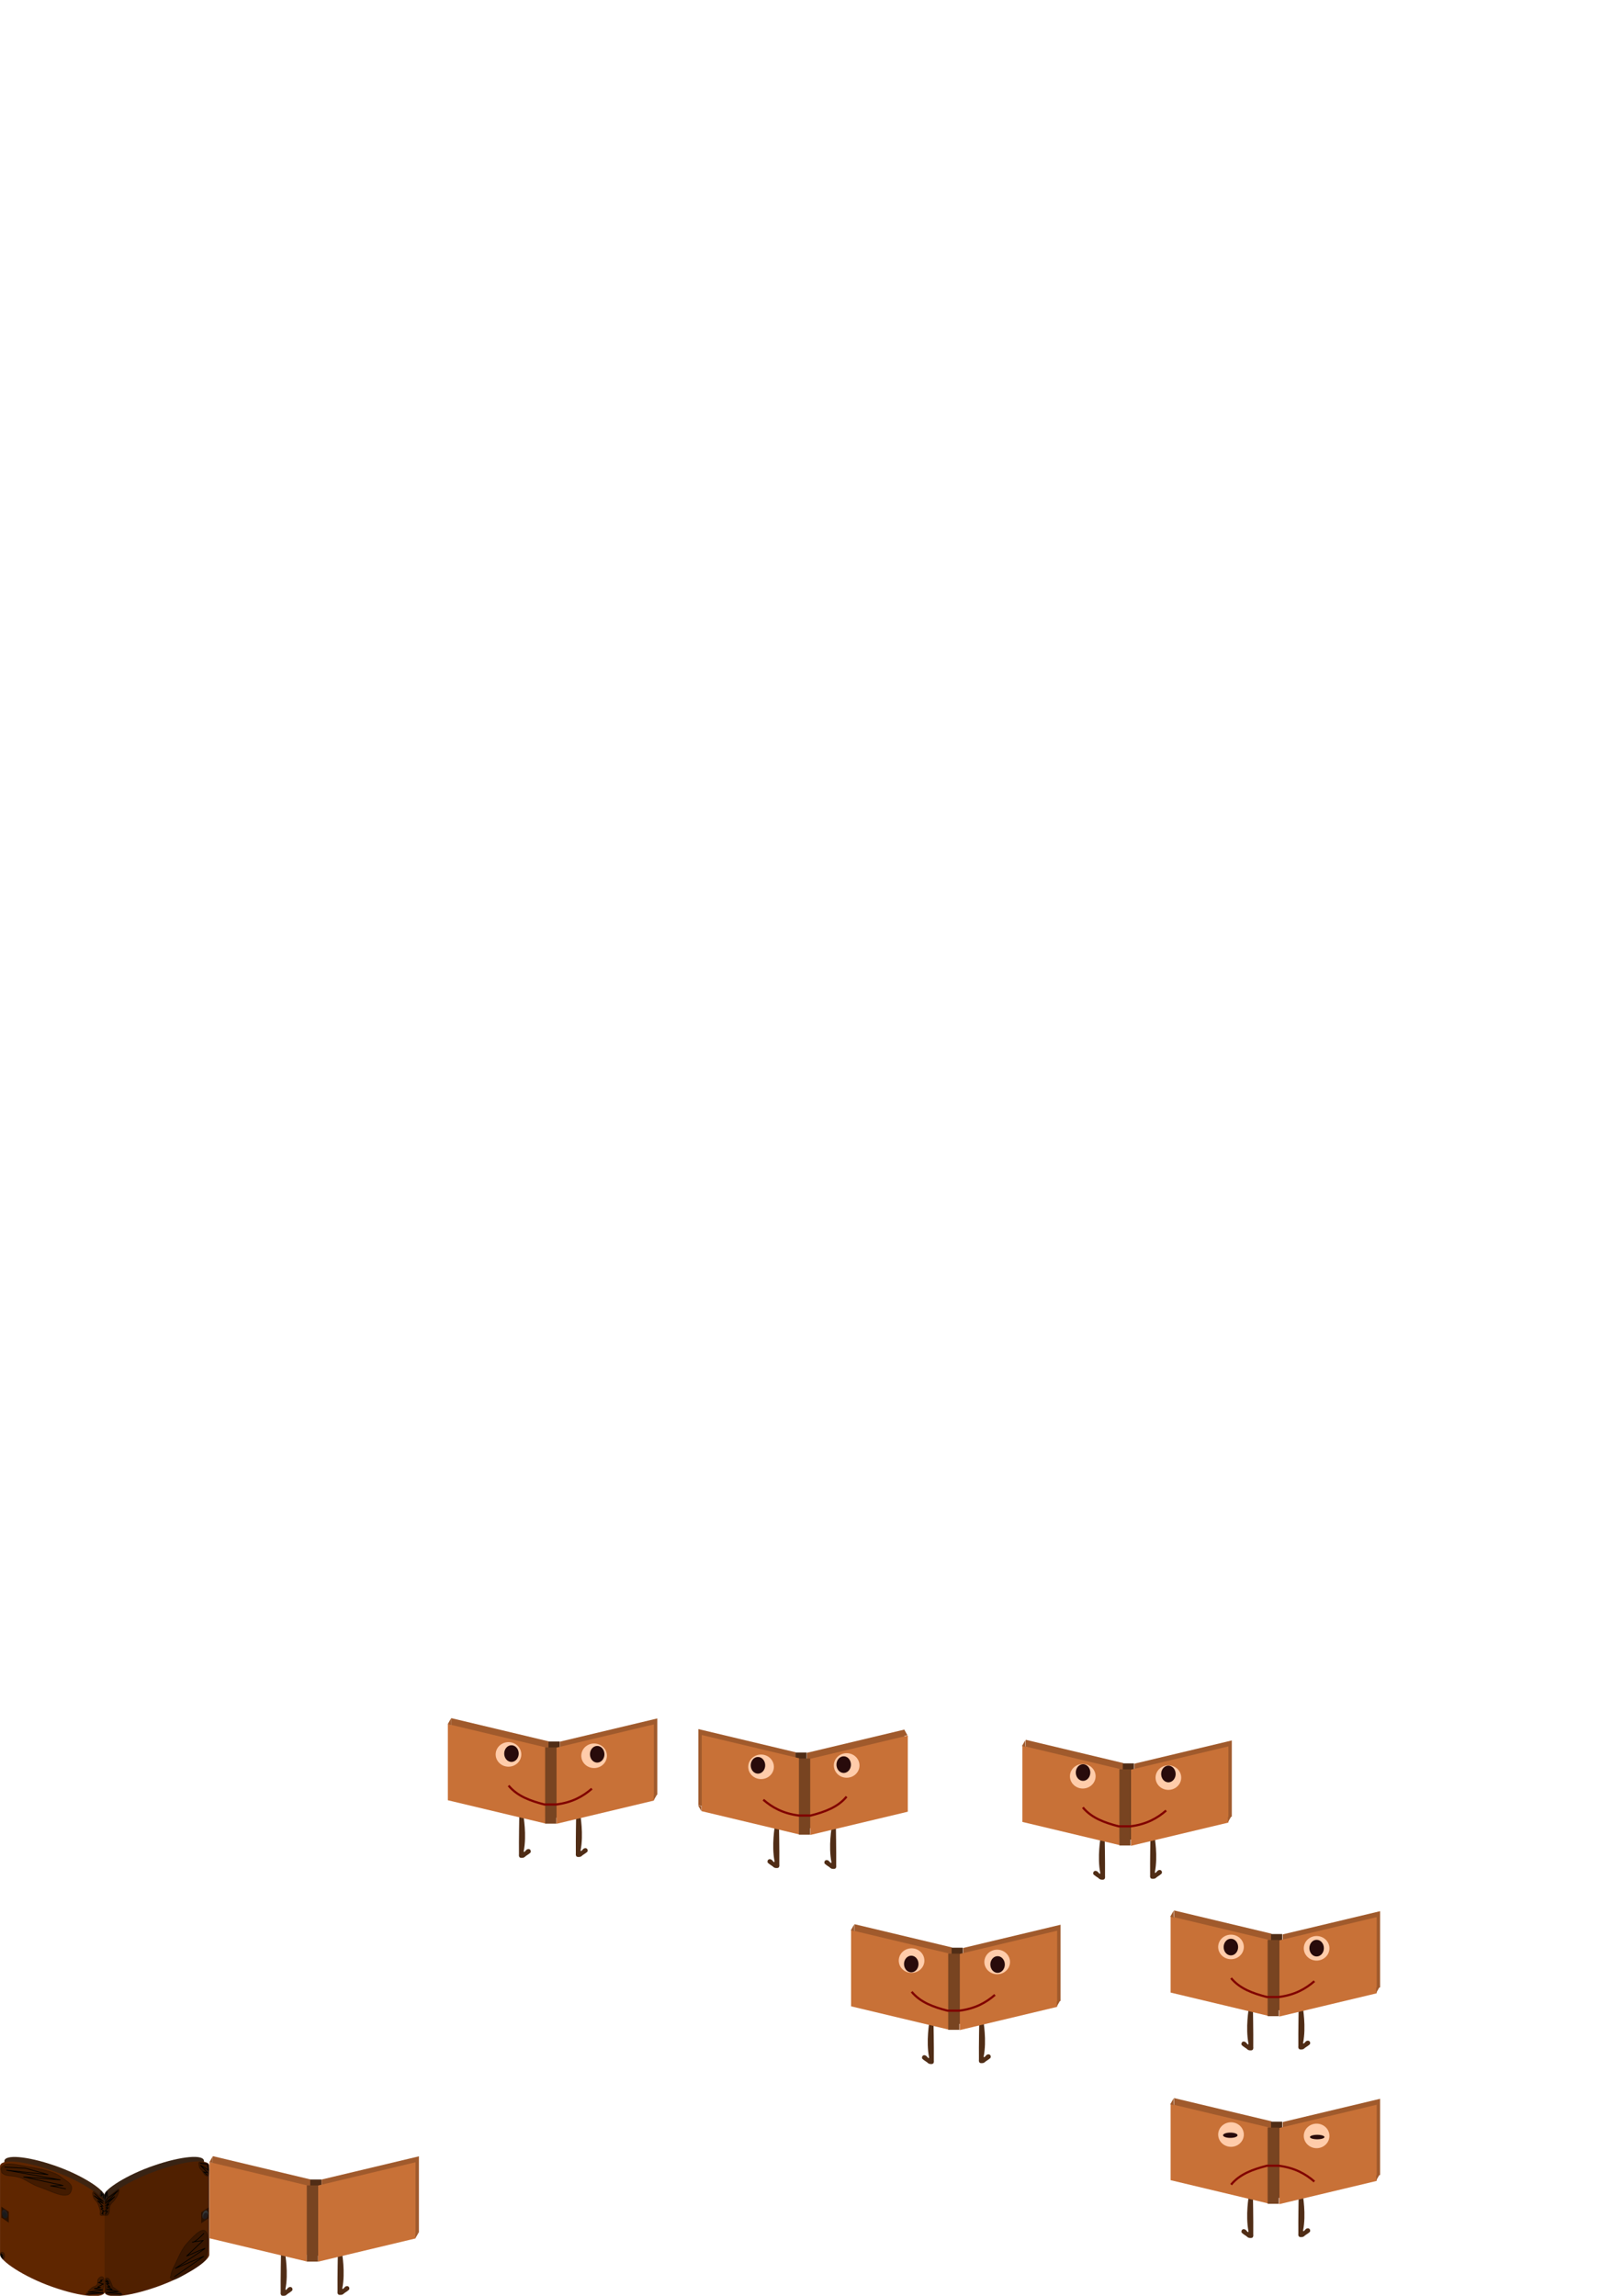 <?xml version="1.0" encoding="UTF-8" standalone="no"?>
<!-- Created with Inkscape (http://www.inkscape.org/) -->

<svg
   xmlns:dc="http://purl.org/dc/elements/1.1/"
   xmlns:cc="http://creativecommons.org/ns#"
   xmlns:rdf="http://www.w3.org/1999/02/22-rdf-syntax-ns#"
   xmlns:svg="http://www.w3.org/2000/svg"
   xmlns="http://www.w3.org/2000/svg"
   xmlns:sodipodi="http://sodipodi.sourceforge.net/DTD/sodipodi-0.dtd"
   xmlns:inkscape="http://www.inkscape.org/namespaces/inkscape"
   width="744.094"
   height="1052.362"
   id="svg2"
   version="1.1"
   inkscape:version="0.48.4 r9939"
   sodipodi:docname="wallet.svg">
  <defs
     id="defs4" />
  <sodipodi:namedview
     id="base"
     pagecolor="#ffffff"
     bordercolor="#666666"
     borderopacity="1.0"
     inkscape:pageopacity="0.0"
     inkscape:pageshadow="2"
     inkscape:zoom="2"
     inkscape:cx="532.40103"
     inkscape:cy="66.944207"
     inkscape:document-units="px"
     inkscape:current-layer="layer1"
     showgrid="false"
     showguides="true"
     inkscape:guide-bbox="true"
     inkscape:window-width="1024"
     inkscape:window-height="744"
     inkscape:window-x="0"
     inkscape:window-y="24"
     inkscape:window-maximized="1" />
  <g
     inkscape:label="Layer 1"
     inkscape:groupmode="layer"
     id="layer1">
    <path
       style="fill:#502d16;stroke:none"
       d="m 154.907,1032.22 c 0,0 -0.228,11.702 -0.15,18.009 0.004,0.327 -0.072,0.666 0.032,0.982 0.071,0.215 0.172,0.459 0.393,0.585 0.339,0.192 0.813,0.181 1.219,0.136 0.327,-0.036 0.476,-0.042 0.912,-0.32 0.827,-0.815 1.558,-1.002 2.671,-2.011 0.249,-0.249 0.239,-0.789 0.071,-1.143 -0.111,-0.234 -0.365,-0.447 -0.652,-0.523 -0.416,-0.112 -0.898,0.075 -1.224,0.325 -0.216,0.165 -0.289,0.439 -0.949,0.958 0,0 -0.202,0.24 -0.301,-0.285 1.477,-7.392 -0.143,-16.334 -0.143,-16.334 l -1.579,-0.566 z"
       id="path3090-0"
       inkscape:connector-curvature="0"
       sodipodi:nodetypes="cssssccsssccccc"
       inkscape:export-filename="/home/patryk/Programowanie/graphics/wallet1.png"
       inkscape:export-xdpi="90"
       inkscape:export-ydpi="90" />
    <path
       style="fill:#502d16;stroke:none"
       d="m 128.831,1032.623 c 0,0 -0.228,11.702 -0.15,18.009 0.004,0.327 -0.072,0.666 0.032,0.982 0.071,0.215 0.172,0.459 0.393,0.585 0.339,0.192 0.813,0.181 1.219,0.136 0.327,-0.036 0.476,-0.042 0.912,-0.32 0.827,-0.815 1.558,-1.002 2.671,-2.011 0.25,-0.249 0.239,-0.789 0.071,-1.143 -0.111,-0.234 -0.365,-0.447 -0.652,-0.523 -0.416,-0.112 -0.898,0.075 -1.224,0.325 -0.216,0.165 -0.289,0.439 -0.949,0.958 0,0 -0.202,0.24 -0.301,-0.285 1.477,-7.392 -0.143,-16.334 -0.143,-16.334 l -1.579,-0.566 z"
       id="path3090"
       inkscape:connector-curvature="0"
       sodipodi:nodetypes="cssssccsssccccc"
       inkscape:export-filename="/home/patryk/Programowanie/graphics/wallet1.png"
       inkscape:export-xdpi="90"
       inkscape:export-ydpi="90" />
    <rect
       style="fill:#a05a2c;fill-opacity:1;stroke:none"
       id="rect3036-8"
       width="45.922"
       height="34.923"
       x="100.304"
       y="965.073"
       rx="0"
       transform="matrix(0.973,0.232,0,1,0,0)"
       inkscape:export-filename="/home/patryk/Programowanie/graphics/wallet1.png"
       inkscape:export-xdpi="90"
       inkscape:export-ydpi="90" />
    <rect
       style="fill:#a05a2c;fill-opacity:1;stroke:none"
       id="rect3036-6-2"
       width="45.922"
       height="34.923"
       x="-197.396"
       y="1034.216"
       rx="0"
       transform="matrix(-0.973,0.232,0,1,0,0)"
       inkscape:export-filename="/home/patryk/Programowanie/graphics/wallet1.png"
       inkscape:export-xdpi="90"
       inkscape:export-ydpi="90" />
    <rect
       style="fill:#502d16;fill-opacity:1;stroke:none"
       id="rect3056-6"
       width="5.105"
       height="34.924"
       x="142.226"
       y="999.032"
       inkscape:export-filename="/home/patryk/Programowanie/graphics/wallet1.png"
       inkscape:export-xdpi="90"
       inkscape:export-ydpi="90" />
    <rect
       style="fill:#3e2411;fill-opacity:1;stroke:none"
       id="rect2985-6"
       width="48.454"
       height="49.504"
       x="2.108"
       y="984.076"
       transform="matrix(0.946,0.324,0,1,0,0)"
       ry="5.95"
       rx="24.227"
       inkscape:export-filename="/home/patryk/Programowanie/graphics/wallet.png"
       inkscape:export-xdpi="90"
       inkscape:export-ydpi="90" />
    <rect
       style="fill:#382314;fill-opacity:1;stroke:none"
       id="rect2985-2-4"
       width="48.454"
       height="49.504"
       x="-98.868"
       y="1016.808"
       transform="matrix(-0.946,0.324,0,1,0,0)"
       ry="5.839"
       rx="24.227"
       inkscape:export-filename="/home/patryk/Programowanie/graphics/wallet.png"
       inkscape:export-xdpi="90"
       inkscape:export-ydpi="90" />
    <rect
       style="fill:#5f2600;fill-opacity:1;stroke:none"
       id="rect2985"
       width="50.944"
       height="53.25"
       x="0.014"
       y="986.566"
       transform="matrix(0.943,0.332,0,1,0,0)"
       ry="6.4"
       rx="25.472"
       inkscape:export-filename="/home/patryk/Programowanie/graphics/wallet.png"
       inkscape:export-xdpi="90"
       inkscape:export-ydpi="90" />
    <rect
       style="fill:#502000;fill-opacity:1;stroke:none"
       id="rect2985-2"
       width="50.944"
       height="53.25"
       x="-101.746"
       y="1020.314"
       transform="matrix(-0.943,0.332,0,1,0,0)"
       ry="6.281"
       rx="25.472"
       inkscape:export-filename="/home/patryk/Programowanie/graphics/wallet.png"
       inkscape:export-xdpi="90"
       inkscape:export-ydpi="90" />
    <path
       style="fill:none;stroke:#000000;stroke-width:0.33px;stroke-linecap:butt;stroke-linejoin:miter;stroke-opacity:1"
       d="m 2.07,993.355 9.525,0.512 10.5,2.944 -19.159,-2.048 24.788,4.48 -16.994,-1.408 18.293,3.968 -5.953,0.128 7.144,1.408"
       id="path3812"
       inkscape:connector-curvature="0"
       inkscape:export-filename="/home/patryk/Programowanie/graphics/wallet.png"
       inkscape:export-xdpi="90"
       inkscape:export-ydpi="90" />
    <path
       style="fill:none;stroke:#000000;stroke-width:0.33px;stroke-linecap:butt;stroke-linejoin:miter;stroke-opacity:1"
       d="m 48.201,1009.42 c 0,0 1.359,-2.15 1.531,-2.15 0.172,0 2.526,-1.765 2.526,-1.765 l 1.952,-1.425 -6.027,6.019 4.458,-3.281 c 0,0 -4.478,4.39 -4.382,4.39 0.096,0 1.837,-1.018 1.837,-1.018 0,0 -1.416,1.833 -1.512,1.878 -0.096,0.045 0.995,-0.091 0.995,-0.091 0,0 -1.512,1.652 -1.435,1.652 0.077,0 1.148,-0.023 1.148,-0.023 l -0.976,1.426"
       id="path3814"
       inkscape:connector-curvature="0"
       inkscape:export-filename="/home/patryk/Programowanie/graphics/wallet.png"
       inkscape:export-xdpi="90"
       inkscape:export-ydpi="90" />
    <path
       style="fill:none;stroke:#000000;stroke-width:0.33px;stroke-linecap:butt;stroke-linejoin:miter;stroke-opacity:1"
       d="m 43.073,1005.212 c 0.096,0 4.401,4.028 4.401,4.028 l -4.382,-2.806 4.324,3.643 -2.66,-1.312 2.354,2.534 c 0,0 -1.282,-0.091 -1.033,0 0.249,0.091 1.091,0.996 1.091,0.996 0,0 -0.995,0.068 -0.785,0.272 0.21,0.204 1.339,1.063 1.339,1.063 0,0 -0.938,0.249 -0.804,0.362 0.134,0.113 0.402,0.362 0.402,0.362 l -0.593,0.34 0.708,0.385"
       id="path3816"
       inkscape:connector-curvature="0"
       inkscape:export-filename="/home/patryk/Programowanie/graphics/wallet.png"
       inkscape:export-xdpi="90"
       inkscape:export-ydpi="90" />
    <path
       style="fill:none;stroke:#000000;stroke-width:0.33px;stroke-linecap:butt;stroke-linejoin:miter;stroke-opacity:1"
       d="m 39.901,1051.564 c 0.244,0.064 7.415,-0.64 7.415,-0.64 l -6.792,-0.192 c 0,0 6.819,-1.12 6.657,-1.088 -0.162,0.032 -4.032,-0.576 -4.032,-0.576 l 3.058,-0.544 c 0,0 -1.624,-0.096 -1.353,-0.224 0.271,-0.128 2.435,-1.344 2.435,-1.344 l -2.057,-0.64 1.407,-0.608 -0.514,-0.384 1.082,-0.352"
       id="path3818"
       inkscape:connector-curvature="0"
       inkscape:export-filename="/home/patryk/Programowanie/graphics/wallet.png"
       inkscape:export-xdpi="90"
       inkscape:export-ydpi="90" />
    <path
       style="fill:none;stroke:#000000;stroke-width:0.33px;stroke-linecap:butt;stroke-linejoin:miter;stroke-opacity:1"
       d="m 55.623,1051.533 -6.9,-0.736 5.52,-0.288 -5.52,-1.12 2.787,0.128 -2.327,-1.344 1.191,0.064 -1.488,-1.408 c 0,0 1.624,0 1.001,-0.224 -0.622,-0.224 -1.434,-0.896 -1.434,-0.896 l 1.245,0.16 -1.055,-0.928"
       id="path3820"
       inkscape:connector-curvature="0"
       inkscape:export-filename="/home/patryk/Programowanie/graphics/wallet.png"
       inkscape:export-xdpi="90"
       inkscape:export-ydpi="90" />
    <path
       style="fill:none;stroke:#000000;stroke-width:0.33px;stroke-linecap:butt;stroke-linejoin:miter;stroke-opacity:1"
       d="m 79.896,1043.66 13.639,-9.472 -13.206,5.632 c 0,0 14.505,-9.472 13.639,-9.216 -0.866,0.256 -8.443,3.584 -8.443,3.584 l 7.577,-7.168 c 0,0 -6.062,0.768 -4.763,0.768 1.299,0 5.196,-4.096 5.196,-4.096"
       id="path3822"
       inkscape:connector-curvature="0"
       inkscape:export-filename="/home/patryk/Programowanie/graphics/wallet.png"
       inkscape:export-xdpi="90"
       inkscape:export-ydpi="90" />
    <path
       style="fill:none;stroke:#000000;stroke-width:0.33px;stroke-linecap:butt;stroke-linejoin:miter;stroke-opacity:1"
       d="m 46.612,1004.971 c -0.041,0.352 -0.176,1.6 -0.176,1.6 l 0.879,-1.008 0.149,1.952"
       id="path3824"
       inkscape:connector-curvature="0"
       inkscape:export-filename="/home/patryk/Programowanie/graphics/wallet.png"
       inkscape:export-xdpi="90"
       inkscape:export-ydpi="90" />
    <path
       style="fill:none;stroke:#000000;stroke-width:0.33px;stroke-linecap:butt;stroke-linejoin:miter;stroke-opacity:1"
       d="m 48.114,1005.883 -0.135,2.352 0.961,-3.568 0.162,2.224"
       id="path3826"
       inkscape:connector-curvature="0"
       inkscape:export-filename="/home/patryk/Programowanie/graphics/wallet.png"
       inkscape:export-xdpi="90"
       inkscape:export-ydpi="90" />
    <path
       style="fill:none;stroke:#000000;stroke-width:0.33px;stroke-linecap:butt;stroke-linejoin:miter;stroke-opacity:1"
       d="m 91.803,991.563 3.247,0.512 0.595,2.688 -3.734,-2.24 3.193,3.392 -1.624,-0.32 1.515,1.408"
       id="path3828"
       inkscape:connector-curvature="0"
       inkscape:export-filename="/home/patryk/Programowanie/graphics/wallet.png"
       inkscape:export-xdpi="90"
       inkscape:export-ydpi="90" />
    <path
       style="fill:none;stroke:#000000;stroke-width:0.33px;stroke-linecap:butt;stroke-linejoin:miter;stroke-opacity:1"
       d="m 0.419,1033.004 0.054,1.248 0.839,0.928 -0.677,-2.08 0.649,1.12 -0.189,-0.704"
       id="path3830"
       inkscape:connector-curvature="0"
       inkscape:export-filename="/home/patryk/Programowanie/graphics/wallet.png"
       inkscape:export-xdpi="90"
       inkscape:export-ydpi="90" />
    <path
       style="opacity:0.3;fill:#000000;stroke:#000000;stroke-width:0.33px;stroke-linecap:butt;stroke-linejoin:miter;stroke-opacity:1"
       d="m 1.608,992.562 c 1.869,-1.429 6.497,-0.211 10.869,0.543 4.372,0.754 11.895,2.003 15.155,4.526 3.26,2.523 6.544,3.543 4.745,7.241 -1.799,3.698 -9.888,-0.959 -13.777,-2.172 -3.889,-1.213 -6.679,-3.584 -9.491,-4.526 -2.811,-0.941 -5.858,-0.631 -7.195,-1.448 -1.337,-0.817 -1.084,-0.636 -1.225,-1.448 -0.141,-0.812 -0.95,-1.286 0.918,-2.715 z"
       id="path3832"
       inkscape:connector-curvature="0"
       sodipodi:nodetypes="zzzzzzzzz"
       inkscape:export-filename="/home/patryk/Programowanie/graphics/wallet.png"
       inkscape:export-xdpi="90"
       inkscape:export-ydpi="90" />
    <path
       style="opacity:0.3;fill:#000000;stroke:#000000;stroke-width:0.33px;stroke-linecap:butt;stroke-linejoin:miter;stroke-opacity:1"
       d="m 78.798,1044.652 c 1.362,0.843 4.467,-1.382 7.156,-3.032 2.689,-1.65 7.94,-4.154 8.649,-7.196 0.709,-3.042 1.592,-10.058 -0.421,-11.767 -2.013,-1.709 -6.288,3.287 -8.572,5.793 -2.284,2.506 -3.766,6.221 -4.937,8.644 -1.171,2.423 -2.191,4.335 -2.296,5.702 -0.106,1.367 -0.941,1.012 0.421,1.855 z"
       id="path3834"
       inkscape:connector-curvature="0"
       sodipodi:nodetypes="zzzzzzzz"
       inkscape:export-filename="/home/patryk/Programowanie/graphics/wallet.png"
       inkscape:export-xdpi="90"
       inkscape:export-ydpi="90" />
    <path
       style="opacity:0.3;fill:#000000;stroke:#000000;stroke-width:0.33px;stroke-linecap:butt;stroke-linejoin:miter;stroke-opacity:1"
       d="m 48.354,1044.539 c -0.148,0.357 -0.467,5.77 0.096,6.607 0.563,0.837 6.973,1.17 7.577,0.769 0.604,-0.401 -4.248,-3.553 -4.344,-3.62 -0.096,-0.068 -1.132,-3.36 -1.894,-3.847 -0.763,-0.487 -1.287,-0.266 -1.435,0.091 z"
       id="path3836"
       inkscape:connector-curvature="0"
       sodipodi:nodetypes="zzzzzz"
       inkscape:export-filename="/home/patryk/Programowanie/graphics/wallet.png"
       inkscape:export-xdpi="90"
       inkscape:export-ydpi="90" />
    <path
       style="opacity:0.3;fill:#000000;stroke:#000000;stroke-width:0.33px;stroke-linecap:butt;stroke-linejoin:miter;stroke-opacity:1"
       d="m 39.502,1051.346 c 0.01,-0.079 1.7,-1.977 2.545,-2.648 0.845,-0.67 1.902,-0.652 2.43,-1.425 0.528,-0.773 0.053,-2.009 0.574,-2.67 0.521,-0.661 1.415,-1.359 2.143,-0.837 0.728,0.522 0.47,2.212 0.459,3.326 -0.011,1.114 -0.577,2.571 -0.517,3.258 0.06,0.688 0.369,0.51 0.268,0.769 -0.101,0.259 0.595,-0.016 -0.708,0.272 -1.302,0.288 -6.9,0.606 -7.195,0.475 -0.294,-0.13 -0.01,-0.441 0,-0.52 z"
       id="path3838"
       inkscape:connector-curvature="0"
       sodipodi:nodetypes="zzzzzzzzzzz"
       inkscape:export-filename="/home/patryk/Programowanie/graphics/wallet.png"
       inkscape:export-xdpi="90"
       inkscape:export-ydpi="90" />
    <path
       style="opacity:0.3;fill:#000000;stroke:#000000;stroke-width:0.33px;stroke-linecap:butt;stroke-linejoin:miter;stroke-opacity:1"
       d="m 0.383,1032.58 c -0.285,0.302 -0.101,0.913 -0.029,1.358 0.034,0.206 0.108,0.406 0.21,0.577 0.256,0.424 0.537,1.094 0.976,1.052 0.272,-0.026 0.442,-0.445 0.507,-0.758 0.143,-0.69 0.111,-1.617 -0.335,-2.093 -0.33,-0.353 -0.998,-0.487 -1.33,-0.136 z"
       id="path3840"
       inkscape:connector-curvature="0"
       sodipodi:nodetypes="aaaaaaa"
       inkscape:export-filename="/home/patryk/Programowanie/graphics/wallet.png"
       inkscape:export-xdpi="90"
       inkscape:export-ydpi="90" />
    <path
       style="opacity:0.3;fill:#000000;stroke:#000000;stroke-width:0.33px;stroke-linecap:butt;stroke-linejoin:miter;stroke-opacity:1"
       d="m 91.356,991.14 c 0.467,-0.237 2.177,0.257 3.247,0.512 0.22,0.052 0.487,0.025 0.649,0.208 0.169,0.189 0.161,0.517 0.216,0.784 0.157,0.756 0.346,1.526 0.325,2.304 -0.023,0.838 0.098,1.974 -0.487,2.448 -0.27,0.219 -0.684,0.02 -0.974,-0.16 -0.803,-0.498 -1.213,-1.594 -1.84,-2.368 -0.305,-0.376 -0.709,-0.657 -0.934,-1.104 -0.195,-0.387 -0.29,-0.847 -0.325,-1.296 -0.034,-0.443 -0.224,-1.152 0.122,-1.328 z"
       id="path3842"
       inkscape:connector-curvature="0"
       sodipodi:nodetypes="saaaaaaaaas"
       inkscape:export-filename="/home/patryk/Programowanie/graphics/wallet.png"
       inkscape:export-xdpi="90"
       inkscape:export-ydpi="90" />
    <path
       style="opacity:0.3;fill:#000000;stroke:#000000;stroke-width:0.33px;stroke-linecap:butt;stroke-linejoin:miter;stroke-opacity:1"
       d="m 42.748,1004.646 c -0.568,0.538 -0.17,1.778 0.096,2.58 0.342,1.031 1.333,1.587 1.818,2.534 0.588,1.149 1.037,2.422 1.282,3.734 0.11,0.59 -0.274,1.371 0.077,1.81 0.37,0.463 1.068,0.208 1.607,0.204 0.642,0 1.427,0.224 1.913,-0.272 0.967,-0.985 0.383,-3.055 1.014,-4.367 0.468,-0.974 1.374,-1.551 1.971,-2.421 0.68,-0.991 1.482,-1.955 1.818,-3.168 0.161,-0.581 0.546,-1.634 0.057,-1.833 -0.281,-0.114 -3.905,3.112 -4.611,3.394 -0.711,0.283 -0.008,-2.35 -0.746,-2.512 -0.339,-0.074 -0.621,1.779 -1.282,1.788 -0.673,0.01 -1.001,-1.825 -1.339,-1.788 -0.521,0.058 -0.504,1.11 -0.593,1.72 -0.024,0.164 0.147,0.428 0.019,0.498 -0.48,0.262 -2.538,-2.433 -3.1,-1.901 z"
       id="path3844"
       inkscape:connector-curvature="0"
       sodipodi:nodetypes="saaaaaaaaasssasass"
       inkscape:export-filename="/home/patryk/Programowanie/graphics/wallet.png"
       inkscape:export-xdpi="90"
       inkscape:export-ydpi="90" />
    <rect
       style="fill:#2b1100;fill-opacity:1;stroke:none"
       id="rect3850"
       width="4.112"
       height="5.02"
       x="0.741"
       y="1011.091"
       rx="11.19"
       ry="0"
       transform="matrix(0.831,0.556,0,1,0,0)"
       inkscape:export-filename="/home/patryk/Programowanie/graphics/wallet.png"
       inkscape:export-xdpi="90"
       inkscape:export-ydpi="90" />
    <path
       sodipodi:type="arc"
       style="fill:#241c1c;fill-opacity:1;stroke:none"
       id="path3852"
       sodipodi:cx="56.568542"
       sodipodi:cy="849.98444"
       sodipodi:rx="3.5986683"
       sodipodi:ry="5.0823302"
       d="m 60.167,849.984 a 3.599,5.082 0 1 1 -7.197,0 3.599,5.082 0 1 1 7.197,0 z"
       transform="matrix(0.359,0.148,0,0.358,-18.102,702.112)"
       inkscape:export-filename="/home/patryk/Programowanie/graphics/wallet.png"
       inkscape:export-xdpi="90"
       inkscape:export-ydpi="90" />
    <path
       sodipodi:type="arc"
       style="fill:#1a1a1a;fill-opacity:1;stroke:none"
       id="path3852-0"
       sodipodi:cx="56.568542"
       sodipodi:cy="849.98444"
       sodipodi:rx="3.5986683"
       sodipodi:ry="5.0823302"
       d="m 60.167,849.984 a 3.599,5.082 0 1 1 -7.197,0 3.599,5.082 0 1 1 7.197,0 z"
       transform="matrix(0.299,0.11,0,0.268,-14.761,781.377)"
       inkscape:export-filename="/home/patryk/Programowanie/graphics/wallet.png"
       inkscape:export-xdpi="90"
       inkscape:export-ydpi="90" />
    <rect
       style="fill:#2b1100;fill-opacity:1;stroke:none"
       id="rect3850-3"
       width="4.112"
       height="5.02"
       x="-115.102"
       y="1075.806"
       rx="11.19"
       ry="0"
       transform="matrix(-0.831,0.556,0,1,0,0)"
       inkscape:export-filename="/home/patryk/Programowanie/graphics/wallet.png"
       inkscape:export-xdpi="90"
       inkscape:export-ydpi="90" />
    <path
       sodipodi:type="arc"
       style="fill:#333333;fill-opacity:1;stroke:none"
       id="path3852-4"
       sodipodi:cx="56.568542"
       sodipodi:cy="849.98444"
       sodipodi:rx="3.5986683"
       sodipodi:ry="5.0823302"
       d="m 60.167,849.984 a 3.599,5.082 0 1 1 -7.197,0 3.599,5.082 0 1 1 7.197,0 z"
       transform="matrix(-0.359,0.148,0,0.358,114.422,702.469)"
       inkscape:export-filename="/home/patryk/Programowanie/graphics/wallet.png"
       inkscape:export-xdpi="90"
       inkscape:export-ydpi="90" />
    <path
       sodipodi:type="arc"
       style="fill:#241c1c;fill-opacity:1;stroke:none"
       id="path3852-0-1"
       sodipodi:cx="56.568542"
       sodipodi:cy="849.98444"
       sodipodi:rx="3.5986683"
       sodipodi:ry="5.0823302"
       d="m 60.167,849.984 a 3.599,5.082 0 1 1 -7.197,0 3.599,5.082 0 1 1 7.197,0 z"
       transform="matrix(-0.299,0.11,0,0.268,111.081,781.735)"
       inkscape:export-filename="/home/patryk/Programowanie/graphics/wallet.png"
       inkscape:export-xdpi="90"
       inkscape:export-ydpi="90" />
    <rect
       style="fill:#3e2411;fill-opacity:1;stroke:none"
       id="rect2985-6-2"
       width="157.459"
       height="138.12"
       x="826.363"
       y="888.054"
       transform="matrix(0.96,0.278,0,1,0,0)"
       ry="16.601"
       rx="78.729" />
    <rect
       style="fill:#382314;fill-opacity:1;stroke:none"
       id="rect2985-2-4-0"
       width="157.459"
       height="138.12"
       x="-1140.803"
       y="1435.582"
       transform="matrix(-0.96,0.278,0,1,0,0)"
       ry="16.293"
       rx="78.729" />
    <rect
       style="fill:#5f2600;fill-opacity:1;stroke:none"
       id="rect2985-9"
       width="165.431"
       height="148.571"
       x="821.223"
       y="889.091"
       transform="matrix(0.959,0.285,0,1,0,0)"
       ry="17.857"
       rx="82.715" />
    <rect
       style="fill:#502000;fill-opacity:1;stroke:none"
       id="rect2985-2-3"
       width="165.431"
       height="148.571"
       x="-1151.582"
       y="1451.275"
       transform="matrix(-0.959,0.285,0,1,0,0)"
       ry="17.525"
       rx="82.715" />
    <path
       style="fill:none;stroke:#000000;stroke-width:1px;stroke-linecap:butt;stroke-linejoin:miter;stroke-opacity:1"
       d="m 793.958,1142.043 31.429,1.429 34.643,8.214 -63.214,-5.714 81.786,12.5 -56.071,-3.929 60.357,11.072 -19.643,0.357 23.571,3.929"
       id="path3812-4"
       inkscape:connector-curvature="0" />
    <path
       style="fill:none;stroke:#000000;stroke-width:1px;stroke-linecap:butt;stroke-linejoin:miter;stroke-opacity:1"
       d="m 946.167,1186.868 c 0,0 4.483,-5.998 5.051,-5.998 0.568,0 8.334,-4.925 8.334,-4.925 l 6.44,-3.978 -19.887,16.794 14.71,-9.155 c 0,0 -14.773,12.248 -14.458,12.248 0.316,0 6.061,-2.841 6.061,-2.841 0,0 -4.672,5.114 -4.988,5.24 -0.316,0.126 3.283,-0.253 3.283,-0.253 0,0 -4.988,4.609 -4.735,4.609 0.253,0 3.788,-0.063 3.788,-0.063 l -3.22,3.977"
       id="path3814-1"
       inkscape:connector-curvature="0" />
    <path
       style="fill:none;stroke:#000000;stroke-width:1px;stroke-linecap:butt;stroke-linejoin:miter;stroke-opacity:1"
       d="m 929.247,1175.125 c 0.316,0 14.521,11.238 14.521,11.238 l -14.458,-7.829 14.268,10.165 -8.776,-3.662 7.766,7.071 c 0,0 -4.23,-0.253 -3.409,0 0.821,0.253 3.599,2.778 3.599,2.778 0,0 -3.283,0.189 -2.589,0.758 0.694,0.568 4.419,2.967 4.419,2.967 0,0 -3.094,0.694 -2.652,1.01 0.442,0.316 1.326,1.01 1.326,1.01 l -1.957,0.947 2.336,1.073"
       id="path3816-9"
       inkscape:connector-curvature="0" />
    <path
       style="fill:none;stroke:#000000;stroke-width:1px;stroke-linecap:butt;stroke-linejoin:miter;stroke-opacity:1"
       d="m 918.779,1304.454 c 0.804,0.178 24.464,-1.786 24.464,-1.786 l -22.411,-0.536 c 0,0 22.5,-3.125 21.964,-3.036 -0.536,0.089 -13.304,-1.607 -13.304,-1.607 l 10.089,-1.518 c 0,0 -5.357,-0.268 -4.464,-0.625 0.893,-0.357 8.036,-3.75 8.036,-3.75 l -6.786,-1.786 4.643,-1.696 -1.696,-1.071 3.571,-0.982"
       id="path3818-6"
       inkscape:connector-curvature="0" />
    <path
       style="fill:none;stroke:#000000;stroke-width:1px;stroke-linecap:butt;stroke-linejoin:miter;stroke-opacity:1"
       d="m 970.654,1304.365 -22.768,-2.054 18.214,-0.804 -18.214,-3.125 9.196,0.357 -7.679,-3.75 3.929,0.178 -4.911,-3.929 c 0,0 5.357,0 3.304,-0.625 -2.054,-0.625 -4.732,-2.5 -4.732,-2.5 l 4.107,0.446 -3.482,-2.589"
       id="path3820-7"
       inkscape:connector-curvature="0" />
    <path
       style="fill:none;stroke:#000000;stroke-width:1px;stroke-linecap:butt;stroke-linejoin:miter;stroke-opacity:1"
       d="m 1050.744,1282.4 45,-26.429 -43.572,15.714 c 0,0 47.857,-26.429 45,-25.714 -2.857,0.714 -27.857,10 -27.857,10 l 25,-20 c 0,0 -20,2.143 -15.714,2.143 4.286,0 17.143,-11.429 17.143,-11.429"
       id="path3822-2"
       inkscape:connector-curvature="0" />
    <path
       style="fill:none;stroke:#000000;stroke-width:1px;stroke-linecap:butt;stroke-linejoin:miter;stroke-opacity:1"
       d="m 940.922,1174.454 c -0.134,0.982 -0.58,4.464 -0.58,4.464 l 2.902,-2.812 0.491,5.447"
       id="path3824-2"
       inkscape:connector-curvature="0" />
    <path
       style="fill:none;stroke:#000000;stroke-width:1px;stroke-linecap:butt;stroke-linejoin:miter;stroke-opacity:1"
       d="m 945.877,1176.999 -0.446,6.562 3.17,-9.955 0.536,6.205"
       id="path3826-4"
       inkscape:connector-curvature="0" />
    <path
       style="fill:none;stroke:#000000;stroke-width:1px;stroke-linecap:butt;stroke-linejoin:miter;stroke-opacity:1"
       d="m 1090.029,1137.043 10.714,1.429 1.964,7.5 -12.322,-6.25 10.536,9.464 -5.357,-0.893 5,3.929"
       id="path3828-7"
       inkscape:connector-curvature="0" />
    <path
       style="fill:none;stroke:#000000;stroke-width:1px;stroke-linecap:butt;stroke-linejoin:miter;stroke-opacity:1"
       d="m 788.511,1252.668 0.179,3.482 2.768,2.589 -2.232,-5.804 2.143,3.125 -0.625,-1.964"
       id="path3830-1"
       inkscape:connector-curvature="0" />
    <path
       style="opacity:0.3;fill:#000000;stroke:#000000;stroke-width:1px;stroke-linecap:butt;stroke-linejoin:miter;stroke-opacity:1"
       d="m 792.435,1139.833 c 6.165,-3.987 21.436,-0.588 35.86,1.515 14.425,2.103 39.245,5.588 50.003,12.627 10.757,7.039 21.593,9.885 15.657,20.203 -5.935,10.318 -32.625,-2.676 -45.457,-6.061 -12.832,-3.385 -22.039,-10 -31.315,-12.627 -9.276,-2.627 -19.327,-1.761 -23.739,-4.041 -4.411,-2.28 -3.576,-1.776 -4.041,-4.041 -0.465,-2.265 -3.135,-3.589 3.03,-7.576 z"
       id="path3832-7"
       inkscape:connector-curvature="0"
       sodipodi:nodetypes="zzzzzzzzz" />
    <path
       style="opacity:0.3;fill:#000000;stroke:#000000;stroke-width:1px;stroke-linecap:butt;stroke-linejoin:miter;stroke-opacity:1"
       d="m 1047.119,1285.168 c 4.495,2.353 14.74,-3.857 23.612,-8.46 8.873,-4.603 26.199,-11.589 28.537,-20.077 2.338,-8.488 5.253,-28.062 -1.389,-32.83 -6.642,-4.768 -20.748,9.171 -28.284,16.163 -7.536,6.992 -12.425,17.356 -16.289,24.117 -3.864,6.761 -7.228,12.095 -7.576,15.91 -0.349,3.814 -3.106,2.824 1.389,5.177 z"
       id="path3834-8"
       inkscape:connector-curvature="0"
       sodipodi:nodetypes="zzzzzzzz" />
    <path
       style="opacity:0.3;fill:#000000;stroke:#000000;stroke-width:1px;stroke-linecap:butt;stroke-linejoin:miter;stroke-opacity:1"
       d="m 946.672,1284.853 c -0.487,0.995 -1.542,16.1 0.316,18.435 1.858,2.336 23.008,3.265 25.001,2.147 1.993,-1.118 -14.016,-9.912 -14.332,-10.101 -0.316,-0.189 -3.733,-9.374 -6.25,-10.733 -2.517,-1.359 -4.248,-0.743 -4.735,0.253 z"
       id="path3836-6"
       inkscape:connector-curvature="0"
       sodipodi:nodetypes="zzzzzz" />
    <path
       style="opacity:0.3;fill:#000000;stroke:#000000;stroke-width:1px;stroke-linecap:butt;stroke-linejoin:miter;stroke-opacity:1"
       d="m 917.463,1303.844 c 0.032,-0.221 5.61,-5.517 8.397,-7.387 2.787,-1.87 6.275,-1.821 8.018,-3.978 1.743,-2.157 0.174,-5.605 1.894,-7.45 1.72,-1.845 4.669,-3.792 7.071,-2.336 2.402,1.456 1.552,6.172 1.515,9.281 -0.037,3.109 -1.902,7.173 -1.705,9.091 0.198,1.918 1.218,1.424 0.884,2.147 -0.334,0.723 1.962,-0.045 -2.336,0.758 -4.298,0.803 -22.767,1.69 -23.739,1.326 -0.971,-0.364 -0.032,-1.231 0,-1.452 z"
       id="path3838-9"
       inkscape:connector-curvature="0"
       sodipodi:nodetypes="zzzzzzzzzzz" />
    <path
       style="opacity:0.3;fill:#000000;stroke:#000000;stroke-width:1px;stroke-linecap:butt;stroke-linejoin:miter;stroke-opacity:1"
       d="m 788.394,1251.486 c -0.941,0.842 -0.335,2.548 -0.095,3.788 0.111,0.574 0.355,1.134 0.694,1.61 0.843,1.183 1.772,3.054 3.22,2.936 0.896,-0.073 1.458,-1.242 1.673,-2.115 0.473,-1.924 0.365,-4.511 -1.105,-5.84 -1.089,-0.984 -3.294,-1.358 -4.388,-0.379 z"
       id="path3840-8"
       inkscape:connector-curvature="0"
       sodipodi:nodetypes="aaaaaaa" />
    <path
       style="opacity:0.3;fill:#000000;stroke:#000000;stroke-width:1px;stroke-linecap:butt;stroke-linejoin:miter;stroke-opacity:1"
       d="m 1088.554,1135.864 c 1.54,-0.661 7.182,0.718 10.714,1.429 0.726,0.146 1.606,0.071 2.143,0.58 0.556,0.528 0.532,1.442 0.714,2.188 0.517,2.11 1.143,4.257 1.071,6.429 -0.077,2.338 0.322,5.508 -1.607,6.83 -0.892,0.612 -2.256,0.056 -3.214,-0.447 -2.649,-1.389 -4.002,-4.448 -6.071,-6.607 -1.005,-1.048 -2.338,-1.832 -3.08,-3.08 -0.643,-1.08 -0.958,-2.364 -1.071,-3.616 -0.112,-1.237 -0.74,-3.215 0.402,-3.705 z"
       id="path3842-6"
       inkscape:connector-curvature="0"
       sodipodi:nodetypes="saaaaaaaaas" />
    <path
       style="opacity:0.3;fill:#000000;stroke:#000000;stroke-width:1px;stroke-linecap:butt;stroke-linejoin:miter;stroke-opacity:1"
       d="m 928.174,1173.546 c -1.873,1.502 -0.561,4.962 0.316,7.197 1.128,2.877 4.397,4.427 5.998,7.071 1.942,3.206 3.42,6.758 4.23,10.417 0.364,1.646 -0.905,3.825 0.253,5.051 1.221,1.292 3.525,0.58 5.303,0.568 2.12,-0.013 4.708,0.626 6.313,-0.758 3.191,-2.749 1.264,-8.524 3.346,-12.185 1.545,-2.717 4.534,-4.328 6.503,-6.755 2.242,-2.766 4.889,-5.455 5.998,-8.839 0.531,-1.621 1.803,-4.559 0.189,-5.114 -0.927,-0.318 -12.883,8.684 -15.215,9.47 -2.346,0.791 -0.028,-6.558 -2.462,-7.008 -1.118,-0.207 -2.05,4.964 -4.23,4.988 -2.221,0.024 -3.303,-5.093 -4.419,-4.988 -1.72,0.162 -1.663,3.096 -1.957,4.798 -0.079,0.457 0.484,1.195 0.063,1.389 -1.584,0.73 -8.375,-6.789 -10.228,-5.303 z"
       id="path3844-4"
       inkscape:connector-curvature="0"
       sodipodi:nodetypes="saaaaaaaaasssasass" />
    <rect
       style="fill:#2b1100;fill-opacity:1;stroke:none"
       id="rect3850-1"
       width="12.956"
       height="14.007"
       x="906.415"
       y="746.793"
       rx="35.261"
       ry="0"
       transform="matrix(0.871,0.492,0,1,0,0)" />
    <path
       sodipodi:type="arc"
       style="fill:#241c1c;fill-opacity:1;stroke:none"
       id="path3852-9"
       sodipodi:cx="56.568542"
       sodipodi:cy="849.98444"
       sodipodi:rx="3.5986683"
       sodipodi:ry="5.0823302"
       d="m 60.167,849.984 a 3.599,5.082 0 1 1 -7.197,0 3.599,5.082 0 1 1 7.197,0 z"
       transform="matrix(1.184,0.412,0,1,727.403,329.449)" />
    <path
       sodipodi:type="arc"
       style="fill:#1a1a1a;fill-opacity:1;stroke:none"
       id="path3852-0-8"
       sodipodi:cx="56.568542"
       sodipodi:cy="849.98444"
       sodipodi:rx="3.5986683"
       sodipodi:ry="5.0823302"
       d="m 60.167,849.984 a 3.599,5.082 0 1 1 -7.197,0 3.599,5.082 0 1 1 7.197,0 z"
       transform="matrix(0.987,0.308,0,0.747,738.426,550.607)" />
    <rect
       style="fill:#2b1100;fill-opacity:1;stroke:none"
       id="rect3850-3-5"
       width="12.956"
       height="14.007"
       x="-1266.771"
       y="1816.825"
       rx="35.261"
       ry="0"
       transform="matrix(-0.871,0.492,0,1,0,0)" />
    <path
       sodipodi:type="arc"
       style="fill:#333333;fill-opacity:1;stroke:none"
       id="path3852-4-7"
       sodipodi:cx="56.568542"
       sodipodi:cy="849.98444"
       sodipodi:rx="3.5986683"
       sodipodi:ry="5.0823302"
       d="m 60.167,849.984 a 3.599,5.082 0 1 1 -7.197,0 3.599,5.082 0 1 1 7.197,0 z"
       transform="matrix(-1.184,0.412,0,1,1164.66,330.446)" />
    <path
       sodipodi:type="arc"
       style="fill:#241c1c;fill-opacity:1;stroke:none"
       id="path3852-0-1-4"
       sodipodi:cx="56.568542"
       sodipodi:cy="849.98444"
       sodipodi:rx="3.5986683"
       sodipodi:ry="5.0823302"
       d="m 60.167,849.984 a 3.599,5.082 0 1 1 -7.197,0 3.599,5.082 0 1 1 7.197,0 z"
       transform="matrix(-0.987,0.308,0,0.747,1153.637,551.604)" />
    <rect
       style="fill:#c87137;fill-opacity:1;stroke:none"
       id="rect3036"
       width="45.922"
       height="34.923"
       x="98.7"
       y="968.171"
       rx="0"
       transform="matrix(0.973,0.232,0,1,0,0)"
       inkscape:export-filename="/home/patryk/Programowanie/graphics/wallet1.png"
       inkscape:export-xdpi="90"
       inkscape:export-ydpi="90" />
    <rect
       style="fill:#c87137;fill-opacity:1;stroke:none"
       id="rect3036-6"
       width="45.922"
       height="34.923"
       x="-195.792"
       y="1036.568"
       rx="0"
       transform="matrix(-0.973,0.232,0,1,0,0)"
       inkscape:export-filename="/home/patryk/Programowanie/graphics/wallet1.png"
       inkscape:export-xdpi="90"
       inkscape:export-ydpi="90" />
    <rect
       style="fill:#784421;fill-opacity:1;stroke:none"
       id="rect3056"
       width="5.105"
       height="34.924"
       x="140.666"
       y="1001.757"
       inkscape:export-filename="/home/patryk/Programowanie/graphics/wallet1.png"
       inkscape:export-xdpi="90"
       inkscape:export-ydpi="90" />
    <path
       style="fill:#a05a2c;stroke:none"
       d="m 97.551,988.375 -1.542,2.722 1.595,0.389 z"
       id="path3086"
       inkscape:connector-curvature="0"
       inkscape:export-filename="/home/patryk/Programowanie/graphics/wallet1.png"
       inkscape:export-xdpi="90"
       inkscape:export-ydpi="90" />
    <path
       style="fill:#a05a2c;stroke:none"
       d="m 192,1023.273 -1.563,2.731 -0.002,-2.374 z"
       id="path3088"
       inkscape:connector-curvature="0"
       sodipodi:nodetypes="cccc"
       inkscape:export-filename="/home/patryk/Programowanie/graphics/wallet1.png"
       inkscape:export-xdpi="90"
       inkscape:export-ydpi="90" />
    <path
       style="fill:#502d16;stroke:none"
       d="m 264.157,831.47 c 0,0 -0.228,11.702 -0.15,18.009 0.004,0.327 -0.072,0.666 0.032,0.982 0.071,0.215 0.172,0.459 0.393,0.585 0.339,0.192 0.813,0.181 1.219,0.136 0.327,-0.036 0.476,-0.042 0.912,-0.32 0.827,-0.815 1.558,-1.002 2.671,-2.011 0.249,-0.249 0.239,-0.789 0.071,-1.143 -0.111,-0.234 -0.365,-0.447 -0.652,-0.523 -0.416,-0.112 -0.898,0.075 -1.224,0.325 -0.216,0.165 -0.289,0.439 -0.949,0.958 0,0 -0.202,0.24 -0.301,-0.285 1.477,-7.392 -0.143,-16.334 -0.143,-16.334 l -1.579,-0.566 z"
       id="path3090-0-5"
       inkscape:connector-curvature="0"
       sodipodi:nodetypes="cssssccsssccccc"
       inkscape:export-filename="/home/patryk/Programowanie/graphics/wallet_right.png"
       inkscape:export-xdpi="90"
       inkscape:export-ydpi="90" />
    <path
       style="fill:#502d16;stroke:none"
       d="m 238.081,831.873 c 0,0 -0.228,11.702 -0.15,18.009 0.004,0.327 -0.072,0.666 0.032,0.982 0.071,0.215 0.172,0.459 0.393,0.585 0.339,0.192 0.813,0.181 1.219,0.136 0.327,-0.036 0.476,-0.042 0.912,-0.32 0.827,-0.815 1.558,-1.002 2.671,-2.011 0.25,-0.249 0.239,-0.789 0.071,-1.143 -0.111,-0.234 -0.365,-0.447 -0.652,-0.523 -0.416,-0.112 -0.898,0.075 -1.224,0.325 -0.216,0.165 -0.289,0.439 -0.949,0.958 0,0 -0.202,0.24 -0.301,-0.285 1.477,-7.392 -0.143,-16.334 -0.143,-16.334 l -1.579,-0.566 z"
       id="path3090-5"
       inkscape:connector-curvature="0"
       sodipodi:nodetypes="cssssccsssccccc"
       inkscape:export-filename="/home/patryk/Programowanie/graphics/wallet_right.png"
       inkscape:export-xdpi="90"
       inkscape:export-ydpi="90" />
    <rect
       style="fill:#a05a2c;fill-opacity:1;stroke:none"
       id="rect3036-8-4"
       width="45.922"
       height="34.923"
       x="212.626"
       y="738.231"
       rx="0"
       transform="matrix(0.973,0.232,0,1,0,0)"
       inkscape:export-filename="/home/patryk/Programowanie/graphics/wallet_right.png"
       inkscape:export-xdpi="90"
       inkscape:export-ydpi="90" />
    <rect
       style="fill:#a05a2c;fill-opacity:1;stroke:none"
       id="rect3036-6-2-1"
       width="45.922"
       height="34.923"
       x="-309.719"
       y="859.557"
       rx="0"
       transform="matrix(-0.973,0.232,0,1,0,0)"
       inkscape:export-filename="/home/patryk/Programowanie/graphics/wallet_right.png"
       inkscape:export-xdpi="90"
       inkscape:export-ydpi="90" />
    <rect
       style="fill:#502d16;fill-opacity:1;stroke:none"
       id="rect3056-6-8"
       width="5.105"
       height="34.924"
       x="251.476"
       y="798.282"
       inkscape:export-filename="/home/patryk/Programowanie/graphics/wallet_right.png"
       inkscape:export-xdpi="90"
       inkscape:export-ydpi="90" />
    <rect
       style="fill:#c87137;fill-opacity:1;stroke:none"
       id="rect3036-7"
       width="45.922"
       height="34.923"
       x="211.022"
       y="741.329"
       rx="0"
       transform="matrix(0.973,0.232,0,1,0,0)"
       inkscape:export-filename="/home/patryk/Programowanie/graphics/wallet_right.png"
       inkscape:export-xdpi="90"
       inkscape:export-ydpi="90" />
    <rect
       style="fill:#c87137;fill-opacity:1;stroke:none"
       id="rect3036-6-5"
       width="45.922"
       height="34.923"
       x="-308.115"
       y="861.909"
       rx="0"
       transform="matrix(-0.973,0.232,0,1,0,0)"
       inkscape:export-filename="/home/patryk/Programowanie/graphics/wallet_right.png"
       inkscape:export-xdpi="90"
       inkscape:export-ydpi="90" />
    <rect
       style="fill:#784421;fill-opacity:1;stroke:none"
       id="rect3056-9"
       width="5.105"
       height="34.924"
       x="249.916"
       y="801.007"
       inkscape:export-filename="/home/patryk/Programowanie/graphics/wallet_right.png"
       inkscape:export-xdpi="90"
       inkscape:export-ydpi="90" />
    <path
       style="fill:#a05a2c;stroke:none"
       d="m 206.801,787.625 -1.542,2.722 1.595,0.389 z"
       id="path3086-4"
       inkscape:connector-curvature="0"
       inkscape:export-filename="/home/patryk/Programowanie/graphics/wallet_right.png"
       inkscape:export-xdpi="90"
       inkscape:export-ydpi="90" />
    <path
       style="fill:#a05a2c;stroke:none"
       d="m 301.25,822.523 -1.563,2.731 -0.002,-2.374 z"
       id="path3088-1"
       inkscape:connector-curvature="0"
       sodipodi:nodetypes="cccc"
       inkscape:export-filename="/home/patryk/Programowanie/graphics/wallet_right.png"
       inkscape:export-xdpi="90"
       inkscape:export-ydpi="90" />
    <path
       sodipodi:type="arc"
       style="fill:#ffccaa;fill-opacity:1;stroke:none"
       id="path3111"
       sodipodi:cx="293.625"
       sodipodi:cy="801.98718"
       sodipodi:rx="5.875"
       sodipodi:ry="6.125"
       d="m 299.5,801.987 a 5.875,6.125 0 1 1 -11.75,0 5.875,6.125 0 1 1 11.75,0 z"
       transform="matrix(1,0,0,0.918,-21.25,68.593)"
       inkscape:export-filename="/home/patryk/Programowanie/graphics/wallet_right.png"
       inkscape:export-xdpi="90"
       inkscape:export-ydpi="90" />
    <path
       sodipodi:type="arc"
       style="opacity:1;fill:#ffccaa;fill-opacity:1;stroke:none"
       id="path3111-7"
       sodipodi:cx="293.625"
       sodipodi:cy="801.98718"
       sodipodi:rx="5.875"
       sodipodi:ry="6.125"
       d="m 299.5,801.987 a 5.875,6.125 0 1 1 -11.75,0 5.875,6.125 0 1 1 11.75,0 z"
       transform="matrix(1,0,0,0.918,-60.5,67.968)"
       inkscape:export-filename="/home/patryk/Programowanie/graphics/wallet_right.png"
       inkscape:export-xdpi="90"
       inkscape:export-ydpi="90" />
    <path
       sodipodi:type="arc"
       style="opacity:1;fill:#280b0b;fill-opacity:1;stroke:none"
       id="path3111-7-9"
       sodipodi:cx="293.625"
       sodipodi:cy="801.98718"
       sodipodi:rx="5.875"
       sodipodi:ry="6.125"
       d="m 299.5,801.987 a 5.875,6.125 0 1 1 -11.75,0 5.875,6.125 0 1 1 11.75,0 z"
       transform="matrix(0.564,0,0,0.622,68.883,304.979)"
       inkscape:export-filename="/home/patryk/Programowanie/graphics/wallet_right.png"
       inkscape:export-xdpi="90"
       inkscape:export-ydpi="90" />
    <path
       sodipodi:type="arc"
       style="fill:#280b0b;fill-opacity:1;stroke:none"
       id="path3111-7-9-9"
       sodipodi:cx="293.625"
       sodipodi:cy="801.98718"
       sodipodi:rx="5.875"
       sodipodi:ry="6.125"
       d="m 299.5,801.987 a 5.875,6.125 0 1 1 -11.75,0 5.875,6.125 0 1 1 11.75,0 z"
       transform="matrix(0.564,0,0,0.622,108.195,305.291)"
       inkscape:export-filename="/home/patryk/Programowanie/graphics/wallet_right.png"
       inkscape:export-xdpi="90"
       inkscape:export-ydpi="90" />
    <path
       style="fill:none;stroke:#800000;stroke-width:1px;stroke-linecap:butt;stroke-linejoin:miter;stroke-opacity:1"
       d="m 233.168,818.487 c 4.041,4.902 10.07,7.021 16.44,8.662 l 5.438,-0.006 c 7.327,-0.928 12.262,-3.734 16.305,-7.242"
       id="path3224"
       inkscape:connector-curvature="0"
       sodipodi:nodetypes="cccc"
       inkscape:export-filename="/home/patryk/Programowanie/graphics/wallet_right.png"
       inkscape:export-xdpi="90"
       inkscape:export-ydpi="90" />
    <path
       style="fill:#502d16;stroke:none"
       d="m 357.142,836.532 c 0,0 0.228,11.702 0.15,18.009 -0.004,0.327 0.072,0.666 -0.032,0.982 -0.071,0.215 -0.172,0.459 -0.393,0.585 -0.339,0.192 -0.813,0.181 -1.219,0.136 -0.327,-0.036 -0.476,-0.042 -0.912,-0.32 -0.827,-0.815 -1.558,-1.002 -2.671,-2.011 -0.249,-0.249 -0.239,-0.789 -0.071,-1.143 0.111,-0.234 0.365,-0.447 0.652,-0.523 0.416,-0.112 0.898,0.075 1.224,0.325 0.216,0.165 0.289,0.439 0.949,0.958 0,0 0.202,0.24 0.301,-0.285 -1.477,-7.392 0.143,-16.334 0.143,-16.334 l 1.579,-0.566 z"
       id="path3090-0-5-7"
       inkscape:connector-curvature="0"
       sodipodi:nodetypes="cssssccsssccccc"
       inkscape:export-filename="/home/patryk/Programowanie/graphics/wallet_left.png"
       inkscape:export-xdpi="90"
       inkscape:export-ydpi="90" />
    <path
       style="fill:#502d16;stroke:none"
       d="m 383.218,836.935 c 0,0 0.228,11.702 0.15,18.009 -0.004,0.327 0.072,0.666 -0.032,0.982 -0.071,0.215 -0.172,0.459 -0.393,0.585 -0.339,0.192 -0.813,0.181 -1.219,0.136 -0.327,-0.036 -0.476,-0.042 -0.912,-0.32 -0.827,-0.815 -1.558,-1.002 -2.671,-2.011 -0.25,-0.249 -0.239,-0.789 -0.071,-1.143 0.111,-0.234 0.365,-0.447 0.652,-0.523 0.416,-0.112 0.898,0.075 1.224,0.325 0.216,0.165 0.289,0.439 0.949,0.958 0,0 0.202,0.24 0.301,-0.285 -1.477,-7.392 0.143,-16.334 0.143,-16.334 l 1.579,-0.566 z"
       id="path3090-5-0"
       inkscape:connector-curvature="0"
       sodipodi:nodetypes="cssssccsssccccc"
       inkscape:export-filename="/home/patryk/Programowanie/graphics/wallet_left.png"
       inkscape:export-xdpi="90"
       inkscape:export-ydpi="90" />
    <rect
       style="fill:#a05a2c;fill-opacity:1;stroke:none"
       id="rect3036-8-4-4"
       width="45.922"
       height="34.923"
       x="-426.146"
       y="891.673"
       rx="0"
       transform="matrix(-0.973,0.232,0,1,0,0)"
       inkscape:export-filename="/home/patryk/Programowanie/graphics/wallet_left.png"
       inkscape:export-xdpi="90"
       inkscape:export-ydpi="90" />
    <rect
       style="fill:#a05a2c;fill-opacity:1;stroke:none"
       id="rect3036-6-2-1-7"
       width="45.922"
       height="34.923"
       x="329.053"
       y="716.238"
       rx="0"
       transform="matrix(0.973,0.232,0,1,0,0)"
       inkscape:export-filename="/home/patryk/Programowanie/graphics/wallet_left.png"
       inkscape:export-xdpi="90"
       inkscape:export-ydpi="90" />
    <rect
       style="fill:#502d16;fill-opacity:1;stroke:none"
       id="rect3056-6-8-4"
       width="5.105"
       height="34.924"
       x="-369.823"
       y="803.343"
       inkscape:export-filename="/home/patryk/Programowanie/graphics/wallet_left.png"
       inkscape:export-xdpi="90"
       inkscape:export-ydpi="90"
       transform="scale(-1,1)" />
    <rect
       style="fill:#c87137;fill-opacity:1;stroke:none"
       id="rect3036-7-6"
       width="45.922"
       height="34.923"
       x="-427.75"
       y="894.771"
       rx="0"
       transform="matrix(-0.973,0.232,0,1,0,0)"
       inkscape:export-filename="/home/patryk/Programowanie/graphics/wallet_left.png"
       inkscape:export-xdpi="90"
       inkscape:export-ydpi="90" />
    <rect
       style="fill:#c87137;fill-opacity:1;stroke:none"
       id="rect3036-6-5-77"
       width="45.922"
       height="34.923"
       x="330.657"
       y="718.591"
       rx="0"
       transform="matrix(0.973,0.232,0,1,0,0)"
       inkscape:export-filename="/home/patryk/Programowanie/graphics/wallet_left.png"
       inkscape:export-xdpi="90"
       inkscape:export-ydpi="90" />
    <rect
       style="fill:#784421;fill-opacity:1;stroke:none"
       id="rect3056-9-9"
       width="5.105"
       height="34.924"
       x="-371.383"
       y="806.069"
       inkscape:export-filename="/home/patryk/Programowanie/graphics/wallet_left.png"
       inkscape:export-xdpi="90"
       inkscape:export-ydpi="90"
       transform="scale(-1,1)" />
    <path
       style="fill:#a05a2c;stroke:none"
       d="m 414.498,792.687 1.542,2.722 -1.595,0.389 z"
       id="path3086-4-9"
       inkscape:connector-curvature="0"
       inkscape:export-filename="/home/patryk/Programowanie/graphics/wallet_left.png"
       inkscape:export-xdpi="90"
       inkscape:export-ydpi="90" />
    <path
       style="fill:#a05a2c;stroke:none"
       d="m 320.049,827.585 1.563,2.731 0.002,-2.374 z"
       id="path3088-1-48"
       inkscape:connector-curvature="0"
       sodipodi:nodetypes="cccc"
       inkscape:export-filename="/home/patryk/Programowanie/graphics/wallet_left.png"
       inkscape:export-xdpi="90"
       inkscape:export-ydpi="90" />
    <path
       sodipodi:type="arc"
       style="fill:#ffccaa;fill-opacity:1;stroke:none"
       id="path3111-5"
       sodipodi:cx="293.625"
       sodipodi:cy="801.98718"
       sodipodi:rx="5.875"
       sodipodi:ry="6.125"
       d="m 299.5,801.987 a 5.875,6.125 0 1 1 -11.75,0 5.875,6.125 0 1 1 11.75,0 z"
       transform="matrix(-1,0,0,0.918,642.549,73.655)"
       inkscape:export-filename="/home/patryk/Programowanie/graphics/wallet_left.png"
       inkscape:export-xdpi="90"
       inkscape:export-ydpi="90" />
    <path
       sodipodi:type="arc"
       style="fill:#ffccaa;fill-opacity:1;stroke:none"
       id="path3111-7-1"
       sodipodi:cx="293.625"
       sodipodi:cy="801.98718"
       sodipodi:rx="5.875"
       sodipodi:ry="6.125"
       d="m 299.5,801.987 a 5.875,6.125 0 1 1 -11.75,0 5.875,6.125 0 1 1 11.75,0 z"
       transform="matrix(-1,0,0,0.918,681.799,73.03)"
       inkscape:export-filename="/home/patryk/Programowanie/graphics/wallet_left.png"
       inkscape:export-xdpi="90"
       inkscape:export-ydpi="90" />
    <path
       sodipodi:type="arc"
       style="fill:#280b0b;fill-opacity:1;stroke:none"
       id="path3111-7-9-6"
       sodipodi:cx="293.625"
       sodipodi:cy="801.98718"
       sodipodi:rx="5.875"
       sodipodi:ry="6.125"
       d="m 299.5,801.987 a 5.875,6.125 0 1 1 -11.75,0 5.875,6.125 0 1 1 11.75,0 z"
       transform="matrix(-0.564,0,0,0.622,552.416,310.04)"
       inkscape:export-filename="/home/patryk/Programowanie/graphics/wallet_left.png"
       inkscape:export-xdpi="90"
       inkscape:export-ydpi="90" />
    <path
       sodipodi:type="arc"
       style="fill:#280b0b;fill-opacity:1;stroke:none"
       id="path3111-7-9-9-3"
       sodipodi:cx="293.625"
       sodipodi:cy="801.98718"
       sodipodi:rx="5.875"
       sodipodi:ry="6.125"
       d="m 299.5,801.987 a 5.875,6.125 0 1 1 -11.75,0 5.875,6.125 0 1 1 11.75,0 z"
       transform="matrix(-0.564,0,0,0.622,513.104,310.353)"
       inkscape:export-filename="/home/patryk/Programowanie/graphics/wallet_left.png"
       inkscape:export-xdpi="90"
       inkscape:export-ydpi="90" />
    <path
       style="fill:none;stroke:#800000;stroke-width:1px;stroke-linecap:butt;stroke-linejoin:miter;stroke-opacity:1"
       d="m 388.131,823.548 c -4.041,4.902 -10.07,7.021 -16.44,8.662 l -5.438,-0.006 c -7.327,-0.928 -12.262,-3.734 -16.305,-7.242"
       id="path3224-6"
       inkscape:connector-curvature="0"
       sodipodi:nodetypes="cccc"
       inkscape:export-filename="/home/patryk/Programowanie/graphics/wallet_left.png"
       inkscape:export-xdpi="90"
       inkscape:export-ydpi="90" />
    <path
       style="fill:#502d16;stroke:none"
       d="m 527.448,841.482 c 0,0 -0.228,11.702 -0.15,18.009 0.004,0.327 -0.072,0.666 0.032,0.982 0.071,0.215 0.172,0.459 0.393,0.585 0.339,0.192 0.813,0.181 1.219,0.136 0.327,-0.036 0.476,-0.042 0.912,-0.32 0.827,-0.815 1.558,-1.002 2.671,-2.011 0.249,-0.249 0.239,-0.789 0.071,-1.143 -0.111,-0.234 -0.365,-0.447 -0.652,-0.523 -0.416,-0.112 -0.898,0.075 -1.224,0.325 -0.216,0.165 -0.289,0.439 -0.949,0.958 0,0 -0.202,0.24 -0.301,-0.285 1.477,-7.392 -0.143,-16.334 -0.143,-16.334 l -1.579,-0.566 z"
       id="path3090-0-5-4"
       inkscape:connector-curvature="0"
       sodipodi:nodetypes="cssssccsssccccc"
       inkscape:export-filename="/home/patryk/Programowanie/graphics/wallet_up.png"
       inkscape:export-xdpi="90"
       inkscape:export-ydpi="90" />
    <path
       style="fill:#502d16;stroke:none"
       d="m 506.469,841.884 c 0,0 0.228,11.702 0.15,18.009 -0.004,0.327 0.072,0.666 -0.032,0.982 -0.071,0.215 -0.172,0.459 -0.393,0.585 -0.339,0.192 -0.813,0.181 -1.219,0.136 -0.327,-0.036 -0.476,-0.042 -0.912,-0.32 -0.827,-0.815 -1.558,-1.002 -2.671,-2.011 -0.25,-0.249 -0.239,-0.789 -0.071,-1.143 0.111,-0.234 0.365,-0.447 0.652,-0.523 0.416,-0.112 0.898,0.075 1.224,0.325 0.216,0.165 0.289,0.439 0.949,0.958 0,0 0.202,0.24 0.301,-0.285 -1.477,-7.392 0.143,-16.334 0.143,-16.334 l 1.579,-0.566 z"
       id="path3090-5-4"
       inkscape:connector-curvature="0"
       sodipodi:nodetypes="cssssccsssccccc"
       inkscape:export-filename="/home/patryk/Programowanie/graphics/wallet_up.png"
       inkscape:export-xdpi="90"
       inkscape:export-ydpi="90" />
    <rect
       style="fill:#a05a2c;fill-opacity:1;stroke:none"
       id="rect3036-8-4-3"
       width="45.922"
       height="34.923"
       x="483.322"
       y="685.363"
       rx="0"
       transform="matrix(0.973,0.232,0,1,0,0)"
       inkscape:export-filename="/home/patryk/Programowanie/graphics/wallet_up.png"
       inkscape:export-xdpi="90"
       inkscape:export-ydpi="90" />
    <rect
       style="fill:#a05a2c;fill-opacity:1;stroke:none"
       id="rect3036-6-2-1-3"
       width="45.922"
       height="34.923"
       x="-580.415"
       y="932.448"
       rx="0"
       transform="matrix(-0.973,0.232,0,1,0,0)"
       inkscape:export-filename="/home/patryk/Programowanie/graphics/wallet_up.png"
       inkscape:export-xdpi="90"
       inkscape:export-ydpi="90" />
    <rect
       style="fill:#502d16;fill-opacity:1;stroke:none"
       id="rect3056-6-8-45"
       width="5.105"
       height="34.924"
       x="514.768"
       y="808.293"
       inkscape:export-filename="/home/patryk/Programowanie/graphics/wallet_up.png"
       inkscape:export-xdpi="90"
       inkscape:export-ydpi="90" />
    <rect
       style="fill:#c87137;fill-opacity:1;stroke:none"
       id="rect3036-7-1"
       width="45.922"
       height="34.923"
       x="481.718"
       y="688.46"
       rx="0"
       transform="matrix(0.973,0.232,0,1,0,0)"
       inkscape:export-filename="/home/patryk/Programowanie/graphics/wallet_up.png"
       inkscape:export-xdpi="90"
       inkscape:export-ydpi="90" />
    <rect
       style="fill:#c87137;fill-opacity:1;stroke:none"
       id="rect3036-6-5-9"
       width="45.922"
       height="34.923"
       x="-578.811"
       y="934.801"
       rx="0"
       transform="matrix(-0.973,0.232,0,1,0,0)"
       inkscape:export-filename="/home/patryk/Programowanie/graphics/wallet_up.png"
       inkscape:export-xdpi="90"
       inkscape:export-ydpi="90" />
    <rect
       style="fill:#784421;fill-opacity:1;stroke:none"
       id="rect3056-9-45"
       width="5.105"
       height="34.924"
       x="513.208"
       y="811.018"
       inkscape:export-filename="/home/patryk/Programowanie/graphics/wallet_up.png"
       inkscape:export-xdpi="90"
       inkscape:export-ydpi="90" />
    <path
       style="fill:#a05a2c;stroke:none"
       d="m 470.092,797.636 -1.542,2.722 1.595,0.389 z"
       id="path3086-4-3"
       inkscape:connector-curvature="0"
       inkscape:export-filename="/home/patryk/Programowanie/graphics/wallet_up.png"
       inkscape:export-xdpi="90"
       inkscape:export-ydpi="90" />
    <path
       style="fill:#a05a2c;stroke:none"
       d="m 564.542,832.534 -1.563,2.731 -0.002,-2.374 z"
       id="path3088-1-0"
       inkscape:connector-curvature="0"
       sodipodi:nodetypes="cccc"
       inkscape:export-filename="/home/patryk/Programowanie/graphics/wallet_up.png"
       inkscape:export-xdpi="90"
       inkscape:export-ydpi="90" />
    <path
       sodipodi:type="arc"
       style="fill:#ffccaa;fill-opacity:1;stroke:none"
       id="path3111-0"
       sodipodi:cx="293.625"
       sodipodi:cy="801.98718"
       sodipodi:rx="5.875"
       sodipodi:ry="6.125"
       d="m 299.5,801.987 a 5.875,6.125 0 1 1 -11.75,0 5.875,6.125 0 1 1 11.75,0 z"
       transform="matrix(1,0,0,0.918,242.042,78.605)"
       inkscape:export-filename="/home/patryk/Programowanie/graphics/wallet_up.png"
       inkscape:export-xdpi="90"
       inkscape:export-ydpi="90" />
    <path
       sodipodi:type="arc"
       style="fill:#ffccaa;fill-opacity:1;stroke:none"
       id="path3111-7-19"
       sodipodi:cx="293.625"
       sodipodi:cy="801.98718"
       sodipodi:rx="5.875"
       sodipodi:ry="6.125"
       d="m 299.5,801.987 a 5.875,6.125 0 1 1 -11.75,0 5.875,6.125 0 1 1 11.75,0 z"
       transform="matrix(1,0,0,0.918,202.792,77.98)"
       inkscape:export-filename="/home/patryk/Programowanie/graphics/wallet_up.png"
       inkscape:export-xdpi="90"
       inkscape:export-ydpi="90" />
    <path
       sodipodi:type="arc"
       style="fill:#280b0b;fill-opacity:1;stroke:none"
       id="path3111-7-9-2"
       sodipodi:cx="293.625"
       sodipodi:cy="801.98718"
       sodipodi:rx="5.875"
       sodipodi:ry="6.125"
       d="m 299.5,801.987 a 5.875,6.125 0 1 1 -11.75,0 5.875,6.125 0 1 1 11.75,0 z"
       transform="matrix(0.564,0,0,0.622,330.937,313.664)"
       inkscape:export-filename="/home/patryk/Programowanie/graphics/wallet_up.png"
       inkscape:export-xdpi="90"
       inkscape:export-ydpi="90" />
    <path
       sodipodi:type="arc"
       style="fill:#280b0b;fill-opacity:1;stroke:none"
       id="path3111-7-9-9-8"
       sodipodi:cx="293.625"
       sodipodi:cy="801.98718"
       sodipodi:rx="5.875"
       sodipodi:ry="6.125"
       d="m 299.5,801.987 a 5.875,6.125 0 1 1 -11.75,0 5.875,6.125 0 1 1 11.75,0 z"
       transform="matrix(0.564,0,0,0.622,370.073,314.33)"
       inkscape:export-filename="/home/patryk/Programowanie/graphics/wallet_up.png"
       inkscape:export-xdpi="90"
       inkscape:export-ydpi="90" />
    <path
       style="fill:none;stroke:#800000;stroke-width:1px;stroke-linecap:butt;stroke-linejoin:miter;stroke-opacity:1"
       d="m 496.46,828.498 c 4.041,4.902 10.07,7.021 16.44,8.662 l 5.438,-0.006 c 7.327,-0.928 12.262,-3.734 16.305,-7.242"
       id="path3224-68"
       inkscape:connector-curvature="0"
       sodipodi:nodetypes="cccc"
       inkscape:export-filename="/home/patryk/Programowanie/graphics/wallet_up.png"
       inkscape:export-xdpi="90"
       inkscape:export-ydpi="90" />
    <path
       style="fill:#502d16;stroke:none"
       d="m 448.959,925.981 c 0,0 -0.228,11.702 -0.15,18.009 0.004,0.327 -0.072,0.666 0.032,0.982 0.071,0.215 0.172,0.459 0.393,0.585 0.339,0.192 0.813,0.181 1.219,0.136 0.327,-0.036 0.476,-0.042 0.912,-0.32 0.827,-0.815 1.558,-1.002 2.671,-2.011 0.249,-0.249 0.239,-0.789 0.071,-1.143 -0.111,-0.234 -0.365,-0.447 -0.652,-0.523 -0.416,-0.112 -0.898,0.075 -1.224,0.325 -0.216,0.165 -0.289,0.439 -0.949,0.958 0,0 -0.202,0.24 -0.301,-0.285 1.477,-7.392 -0.143,-16.334 -0.143,-16.334 l -1.579,-0.566 z"
       id="path3090-0-5-4-6"
       inkscape:connector-curvature="0"
       sodipodi:nodetypes="cssssccsssccccc"
       inkscape:export-filename="/home/patryk/Programowanie/graphics/wallet_down.png"
       inkscape:export-xdpi="90"
       inkscape:export-ydpi="90" />
    <path
       style="fill:#502d16;stroke:none"
       d="m 427.98,926.384 c 0,0 0.228,11.702 0.15,18.009 -0.004,0.327 0.072,0.666 -0.032,0.982 -0.071,0.215 -0.172,0.459 -0.393,0.585 -0.339,0.192 -0.813,0.181 -1.219,0.136 -0.327,-0.036 -0.476,-0.042 -0.912,-0.32 -0.827,-0.815 -1.558,-1.002 -2.671,-2.011 -0.25,-0.249 -0.239,-0.789 -0.071,-1.143 0.111,-0.234 0.365,-0.447 0.652,-0.523 0.416,-0.112 0.898,0.075 1.224,0.325 0.216,0.165 0.289,0.439 0.949,0.958 0,0 0.202,0.24 0.301,-0.285 -1.477,-7.392 0.143,-16.334 0.143,-16.334 l 1.579,-0.566 z"
       id="path3090-5-4-4"
       inkscape:connector-curvature="0"
       sodipodi:nodetypes="cssssccsssccccc"
       inkscape:export-filename="/home/patryk/Programowanie/graphics/wallet_down.png"
       inkscape:export-xdpi="90"
       inkscape:export-ydpi="90" />
    <rect
       style="fill:#a05a2c;fill-opacity:1;stroke:none"
       id="rect3036-8-4-3-6"
       width="45.922"
       height="34.923"
       x="402.626"
       y="788.607"
       rx="0"
       transform="matrix(0.973,0.232,0,1,0,0)"
       inkscape:export-filename="/home/patryk/Programowanie/graphics/wallet_down.png"
       inkscape:export-xdpi="90"
       inkscape:export-ydpi="90" />
    <rect
       style="fill:#a05a2c;fill-opacity:1;stroke:none"
       id="rect3036-6-2-1-3-6"
       width="45.922"
       height="34.923"
       x="-499.718"
       y="998.203"
       rx="0"
       transform="matrix(-0.973,0.232,0,1,0,0)"
       inkscape:export-filename="/home/patryk/Programowanie/graphics/wallet_down.png"
       inkscape:export-xdpi="90"
       inkscape:export-ydpi="90" />
    <rect
       style="fill:#502d16;fill-opacity:1;stroke:none"
       id="rect3056-6-8-45-5"
       width="5.105"
       height="34.924"
       x="436.279"
       y="892.792"
       inkscape:export-filename="/home/patryk/Programowanie/graphics/wallet_down.png"
       inkscape:export-xdpi="90"
       inkscape:export-ydpi="90" />
    <rect
       style="fill:#c87137;fill-opacity:1;stroke:none"
       id="rect3036-7-1-0"
       width="45.922"
       height="34.923"
       x="401.022"
       y="791.705"
       rx="0"
       transform="matrix(0.973,0.232,0,1,0,0)"
       inkscape:export-filename="/home/patryk/Programowanie/graphics/wallet_down.png"
       inkscape:export-xdpi="90"
       inkscape:export-ydpi="90" />
    <rect
       style="fill:#c87137;fill-opacity:1;stroke:none"
       id="rect3036-6-5-9-4"
       width="45.922"
       height="34.923"
       x="-498.115"
       y="1000.555"
       rx="0"
       transform="matrix(-0.973,0.232,0,1,0,0)"
       inkscape:export-filename="/home/patryk/Programowanie/graphics/wallet_down.png"
       inkscape:export-xdpi="90"
       inkscape:export-ydpi="90" />
    <rect
       style="fill:#784421;fill-opacity:1;stroke:none"
       id="rect3056-9-45-0"
       width="5.105"
       height="34.924"
       x="434.719"
       y="895.518"
       inkscape:export-filename="/home/patryk/Programowanie/graphics/wallet_down.png"
       inkscape:export-xdpi="90"
       inkscape:export-ydpi="90" />
    <path
       style="fill:#a05a2c;stroke:none"
       d="m 391.604,882.136 -1.542,2.722 1.595,0.389 z"
       id="path3086-4-3-3"
       inkscape:connector-curvature="0"
       inkscape:export-filename="/home/patryk/Programowanie/graphics/wallet_down.png"
       inkscape:export-xdpi="90"
       inkscape:export-ydpi="90" />
    <path
       style="fill:#a05a2c;stroke:none"
       d="m 486.053,917.034 -1.563,2.731 -0.002,-2.374 z"
       id="path3088-1-0-3"
       inkscape:connector-curvature="0"
       sodipodi:nodetypes="cccc"
       inkscape:export-filename="/home/patryk/Programowanie/graphics/wallet_down.png"
       inkscape:export-xdpi="90"
       inkscape:export-ydpi="90" />
    <path
       sodipodi:type="arc"
       style="fill:#ffccaa;fill-opacity:1;stroke:none"
       id="path3111-0-5"
       sodipodi:cx="293.625"
       sodipodi:cy="801.98718"
       sodipodi:rx="5.875"
       sodipodi:ry="6.125"
       d="m 299.5,801.987 a 5.875,6.125 0 1 1 -11.75,0 5.875,6.125 0 1 1 11.75,0 z"
       transform="matrix(1,0,0,0.918,163.553,163.104)"
       inkscape:export-filename="/home/patryk/Programowanie/graphics/wallet_down.png"
       inkscape:export-xdpi="90"
       inkscape:export-ydpi="90" />
    <path
       sodipodi:type="arc"
       style="fill:#ffccaa;fill-opacity:1;stroke:none"
       id="path3111-7-19-0"
       sodipodi:cx="293.625"
       sodipodi:cy="801.98718"
       sodipodi:rx="5.875"
       sodipodi:ry="6.125"
       d="m 299.5,801.987 a 5.875,6.125 0 1 1 -11.75,0 5.875,6.125 0 1 1 11.75,0 z"
       transform="matrix(1,0,0,0.918,124.303,162.479)"
       inkscape:export-filename="/home/patryk/Programowanie/graphics/wallet_down.png"
       inkscape:export-xdpi="90"
       inkscape:export-ydpi="90" />
    <path
       sodipodi:type="arc"
       style="fill:#280b0b;fill-opacity:1;stroke:none"
       id="path3111-7-9-2-7"
       sodipodi:cx="293.625"
       sodipodi:cy="801.98718"
       sodipodi:rx="5.875"
       sodipodi:ry="6.125"
       d="m 299.5,801.987 a 5.875,6.125 0 1 1 -11.75,0 5.875,6.125 0 1 1 11.75,0 z"
       transform="matrix(0.564,0,0,0.622,252.183,401.434)"
       inkscape:export-filename="/home/patryk/Programowanie/graphics/wallet_down.png"
       inkscape:export-xdpi="90"
       inkscape:export-ydpi="90" />
    <path
       sodipodi:type="arc"
       style="fill:#280b0b;fill-opacity:1;stroke:none"
       id="path3111-7-9-9-8-9"
       sodipodi:cx="293.625"
       sodipodi:cy="801.98718"
       sodipodi:rx="5.875"
       sodipodi:ry="6.125"
       d="m 299.5,801.987 a 5.875,6.125 0 1 1 -11.75,0 5.875,6.125 0 1 1 11.75,0 z"
       transform="matrix(0.564,0,0,0.622,291.761,401.658)"
       inkscape:export-filename="/home/patryk/Programowanie/graphics/wallet_down.png"
       inkscape:export-xdpi="90"
       inkscape:export-ydpi="90" />
    <path
       style="fill:none;stroke:#800000;stroke-width:1px;stroke-linecap:butt;stroke-linejoin:miter;stroke-opacity:1"
       d="m 417.971,912.997 c 4.041,4.902 10.07,7.021 16.44,8.662 l 5.438,-0.006 c 7.327,-0.928 12.262,-3.734 16.305,-7.242"
       id="path3224-68-5"
       inkscape:connector-curvature="0"
       sodipodi:nodetypes="cccc"
       inkscape:export-filename="/home/patryk/Programowanie/graphics/wallet_down.png"
       inkscape:export-xdpi="90"
       inkscape:export-ydpi="90" />
    <path
       style="fill:#502d16;stroke:none"
       d="m 595.407,919.72 c 0,0 -0.228,11.702 -0.15,18.009 0.004,0.327 -0.072,0.666 0.032,0.982 0.071,0.215 0.172,0.459 0.393,0.585 0.339,0.192 0.813,0.181 1.219,0.136 0.327,-0.036 0.476,-0.042 0.912,-0.32 0.827,-0.815 1.558,-1.002 2.671,-2.011 0.249,-0.249 0.239,-0.789 0.071,-1.143 -0.111,-0.234 -0.365,-0.447 -0.652,-0.523 -0.416,-0.112 -0.898,0.075 -1.224,0.325 -0.216,0.165 -0.289,0.439 -0.949,0.958 0,0 -0.202,0.24 -0.301,-0.285 1.477,-7.392 -0.143,-16.334 -0.143,-16.334 l -1.579,-0.566 z"
       id="path3090-0-5-4-0"
       inkscape:connector-curvature="0"
       sodipodi:nodetypes="cssssccsssccccc"
       inkscape:export-filename="/home/patryk/Programowanie/graphics/wallet.png"
       inkscape:export-xdpi="90"
       inkscape:export-ydpi="90" />
    <path
       style="fill:#502d16;stroke:none"
       d="m 574.427,920.123 c 0,0 0.228,11.702 0.15,18.009 -0.004,0.327 0.072,0.666 -0.032,0.982 -0.071,0.215 -0.172,0.459 -0.393,0.585 -0.339,0.192 -0.813,0.181 -1.219,0.136 -0.327,-0.036 -0.476,-0.042 -0.912,-0.32 -0.827,-0.815 -1.558,-1.002 -2.671,-2.011 -0.25,-0.249 -0.239,-0.789 -0.071,-1.143 0.111,-0.234 0.365,-0.447 0.652,-0.523 0.416,-0.112 0.898,0.075 1.224,0.325 0.216,0.165 0.289,0.439 0.949,0.958 0,0 0.202,0.24 0.301,-0.285 -1.477,-7.392 0.143,-16.334 0.143,-16.334 l 1.579,-0.566 z"
       id="path3090-5-4-5"
       inkscape:connector-curvature="0"
       sodipodi:nodetypes="cssssccsssccccc"
       inkscape:export-filename="/home/patryk/Programowanie/graphics/wallet.png"
       inkscape:export-xdpi="90"
       inkscape:export-ydpi="90" />
    <rect
       style="fill:#a05a2c;fill-opacity:1;stroke:none"
       id="rect3036-8-4-3-0"
       width="45.922"
       height="34.923"
       x="553.192"
       y="747.371"
       rx="0"
       transform="matrix(0.973,0.232,0,1,0,0)"
       inkscape:export-filename="/home/patryk/Programowanie/graphics/wallet.png"
       inkscape:export-xdpi="90"
       inkscape:export-ydpi="90" />
    <rect
       style="fill:#a05a2c;fill-opacity:1;stroke:none"
       id="rect3036-6-2-1-3-3"
       width="45.922"
       height="34.923"
       x="-650.284"
       y="1026.917"
       rx="0"
       transform="matrix(-0.973,0.232,0,1,0,0)"
       inkscape:export-filename="/home/patryk/Programowanie/graphics/wallet.png"
       inkscape:export-xdpi="90"
       inkscape:export-ydpi="90" />
    <rect
       style="fill:#502d16;fill-opacity:1;stroke:none"
       id="rect3056-6-8-45-4"
       width="5.105"
       height="34.924"
       x="582.726"
       y="886.532"
       inkscape:export-filename="/home/patryk/Programowanie/graphics/wallet.png"
       inkscape:export-xdpi="90"
       inkscape:export-ydpi="90" />
    <rect
       style="fill:#c87137;fill-opacity:1;stroke:none"
       id="rect3036-7-1-4"
       width="45.922"
       height="34.923"
       x="551.588"
       y="750.469"
       rx="0"
       transform="matrix(0.973,0.232,0,1,0,0)"
       inkscape:export-filename="/home/patryk/Programowanie/graphics/wallet.png"
       inkscape:export-xdpi="90"
       inkscape:export-ydpi="90" />
    <rect
       style="fill:#c87137;fill-opacity:1;stroke:none"
       id="rect3036-6-5-9-1"
       width="45.922"
       height="34.923"
       x="-648.68"
       y="1029.27"
       rx="0"
       transform="matrix(-0.973,0.232,0,1,0,0)"
       inkscape:export-filename="/home/patryk/Programowanie/graphics/wallet.png"
       inkscape:export-xdpi="90"
       inkscape:export-ydpi="90" />
    <rect
       style="fill:#784421;fill-opacity:1;stroke:none"
       id="rect3056-9-45-07"
       width="5.105"
       height="34.924"
       x="581.166"
       y="889.257"
       inkscape:export-filename="/home/patryk/Programowanie/graphics/wallet.png"
       inkscape:export-xdpi="90"
       inkscape:export-ydpi="90" />
    <path
       style="fill:#a05a2c;stroke:none"
       d="m 538.051,875.875 -1.542,2.722 1.595,0.389 z"
       id="path3086-4-3-1"
       inkscape:connector-curvature="0"
       inkscape:export-filename="/home/patryk/Programowanie/graphics/wallet.png"
       inkscape:export-xdpi="90"
       inkscape:export-ydpi="90" />
    <path
       style="fill:#a05a2c;stroke:none"
       d="m 632.5,910.773 -1.563,2.731 -0.002,-2.374 z"
       id="path3088-1-0-36"
       inkscape:connector-curvature="0"
       sodipodi:nodetypes="cccc"
       inkscape:export-filename="/home/patryk/Programowanie/graphics/wallet.png"
       inkscape:export-xdpi="90"
       inkscape:export-ydpi="90" />
    <path
       sodipodi:type="arc"
       style="fill:#ffccaa;fill-opacity:1;stroke:none"
       id="path3111-0-6"
       sodipodi:cx="293.625"
       sodipodi:cy="801.98718"
       sodipodi:rx="5.875"
       sodipodi:ry="6.125"
       d="m 299.5,801.987 a 5.875,6.125 0 1 1 -11.75,0 5.875,6.125 0 1 1 11.75,0 z"
       transform="matrix(1,0,0,0.918,310,156.843)"
       inkscape:export-filename="/home/patryk/Programowanie/graphics/wallet.png"
       inkscape:export-xdpi="90"
       inkscape:export-ydpi="90" />
    <path
       sodipodi:type="arc"
       style="fill:#ffccaa;fill-opacity:1;stroke:none"
       id="path3111-7-19-1"
       sodipodi:cx="293.625"
       sodipodi:cy="801.98718"
       sodipodi:rx="5.875"
       sodipodi:ry="6.125"
       d="m 299.5,801.987 a 5.875,6.125 0 1 1 -11.75,0 5.875,6.125 0 1 1 11.75,0 z"
       transform="matrix(1,0,0,0.918,270.75,156.218)"
       inkscape:export-filename="/home/patryk/Programowanie/graphics/wallet.png"
       inkscape:export-xdpi="90"
       inkscape:export-ydpi="90" />
    <path
       sodipodi:type="arc"
       style="fill:#280b0b;fill-opacity:1;stroke:none"
       id="path3111-7-9-2-3"
       sodipodi:cx="293.625"
       sodipodi:cy="801.98718"
       sodipodi:rx="5.875"
       sodipodi:ry="6.125"
       d="m 299.5,801.987 a 5.875,6.125 0 1 1 -11.75,0 5.875,6.125 0 1 1 11.75,0 z"
       transform="matrix(0.564,0,0,0.622,398.719,393.671)"
       inkscape:export-filename="/home/patryk/Programowanie/graphics/wallet.png"
       inkscape:export-xdpi="90"
       inkscape:export-ydpi="90" />
    <path
       sodipodi:type="arc"
       style="fill:#280b0b;fill-opacity:1;stroke:none"
       id="path3111-7-9-9-8-4"
       sodipodi:cx="293.625"
       sodipodi:cy="801.98718"
       sodipodi:rx="5.875"
       sodipodi:ry="6.125"
       d="m 299.5,801.987 a 5.875,6.125 0 1 1 -11.75,0 5.875,6.125 0 1 1 11.75,0 z"
       transform="matrix(0.564,0,0,0.622,438.031,394.16)"
       inkscape:export-filename="/home/patryk/Programowanie/graphics/wallet.png"
       inkscape:export-xdpi="90"
       inkscape:export-ydpi="90" />
    <path
       style="fill:none;stroke:#800000;stroke-width:1px;stroke-linecap:butt;stroke-linejoin:miter;stroke-opacity:1"
       d="m 564.418,906.737 c 4.041,4.902 10.07,7.021 16.44,8.662 l 5.438,-0.006 c 7.327,-0.928 12.262,-3.734 16.305,-7.242"
       id="path3224-68-8"
       inkscape:connector-curvature="0"
       sodipodi:nodetypes="cccc"
       inkscape:export-filename="/home/patryk/Programowanie/graphics/wallet.png"
       inkscape:export-xdpi="90"
       inkscape:export-ydpi="90" />
    <path
       style="fill:#502d16;stroke:none"
       d="m 595.407,1005.721 c 0,0 -0.228,11.702 -0.15,18.009 0.004,0.327 -0.072,0.666 0.032,0.982 0.071,0.215 0.172,0.459 0.393,0.585 0.339,0.192 0.813,0.181 1.219,0.136 0.327,-0.036 0.476,-0.042 0.912,-0.32 0.827,-0.815 1.558,-1.002 2.671,-2.011 0.249,-0.249 0.239,-0.789 0.071,-1.143 -0.111,-0.234 -0.365,-0.447 -0.652,-0.523 -0.416,-0.112 -0.898,0.075 -1.224,0.325 -0.216,0.165 -0.289,0.439 -0.949,0.958 0,0 -0.202,0.24 -0.301,-0.285 1.477,-7.392 -0.143,-16.334 -0.143,-16.334 l -1.579,-0.566 z"
       id="path3090-0-5-4-0-9"
       inkscape:connector-curvature="0"
       sodipodi:nodetypes="cssssccsssccccc"
       inkscape:export-filename="/home/patryk/Programowanie/graphics/wallet_dead.png"
       inkscape:export-xdpi="90"
       inkscape:export-ydpi="90" />
    <path
       style="fill:#502d16;stroke:none"
       d="m 574.427,1006.123 c 0,0 0.228,11.702 0.15,18.009 -0.004,0.327 0.072,0.666 -0.032,0.982 -0.071,0.215 -0.172,0.459 -0.393,0.585 -0.339,0.192 -0.813,0.181 -1.219,0.136 -0.327,-0.036 -0.476,-0.042 -0.912,-0.32 -0.827,-0.815 -1.558,-1.002 -2.671,-2.011 -0.25,-0.249 -0.239,-0.789 -0.071,-1.143 0.111,-0.234 0.365,-0.447 0.652,-0.523 0.416,-0.112 0.898,0.075 1.224,0.325 0.216,0.165 0.289,0.439 0.949,0.958 0,0 0.202,0.24 0.301,-0.285 -1.477,-7.392 0.143,-16.334 0.143,-16.334 l 1.579,-0.566 z"
       id="path3090-5-4-5-9"
       inkscape:connector-curvature="0"
       sodipodi:nodetypes="cssssccsssccccc"
       inkscape:export-filename="/home/patryk/Programowanie/graphics/wallet_dead.png"
       inkscape:export-xdpi="90"
       inkscape:export-ydpi="90" />
    <rect
       style="fill:#a05a2c;fill-opacity:1;stroke:none"
       id="rect3036-8-4-3-0-1"
       width="45.922"
       height="34.923"
       x="553.192"
       y="833.371"
       rx="0"
       transform="matrix(0.973,0.232,0,1,0,0)"
       inkscape:export-filename="/home/patryk/Programowanie/graphics/wallet_dead.png"
       inkscape:export-xdpi="90"
       inkscape:export-ydpi="90" />
    <rect
       style="fill:#a05a2c;fill-opacity:1;stroke:none"
       id="rect3036-6-2-1-3-3-7"
       width="45.922"
       height="34.923"
       x="-650.284"
       y="1112.917"
       rx="0"
       transform="matrix(-0.973,0.232,0,1,0,0)"
       inkscape:export-filename="/home/patryk/Programowanie/graphics/wallet_dead.png"
       inkscape:export-xdpi="90"
       inkscape:export-ydpi="90" />
    <rect
       style="fill:#502d16;fill-opacity:1;stroke:none"
       id="rect3056-6-8-45-4-1"
       width="5.105"
       height="34.924"
       x="582.726"
       y="972.532"
       inkscape:export-filename="/home/patryk/Programowanie/graphics/wallet_dead.png"
       inkscape:export-xdpi="90"
       inkscape:export-ydpi="90" />
    <rect
       style="fill:#c87137;fill-opacity:1;stroke:none"
       id="rect3036-7-1-4-2"
       width="45.922"
       height="34.923"
       x="551.588"
       y="836.469"
       rx="0"
       transform="matrix(0.973,0.232,0,1,0,0)"
       inkscape:export-filename="/home/patryk/Programowanie/graphics/wallet_dead.png"
       inkscape:export-xdpi="90"
       inkscape:export-ydpi="90" />
    <rect
       style="fill:#c87137;fill-opacity:1;stroke:none"
       id="rect3036-6-5-9-1-3"
       width="45.922"
       height="34.923"
       x="-648.68"
       y="1115.27"
       rx="0"
       transform="matrix(-0.973,0.232,0,1,0,0)"
       inkscape:export-filename="/home/patryk/Programowanie/graphics/wallet_dead.png"
       inkscape:export-xdpi="90"
       inkscape:export-ydpi="90" />
    <rect
       style="fill:#784421;fill-opacity:1;stroke:none"
       id="rect3056-9-45-07-6"
       width="5.105"
       height="34.924"
       x="581.166"
       y="975.257"
       inkscape:export-filename="/home/patryk/Programowanie/graphics/wallet_dead.png"
       inkscape:export-xdpi="90"
       inkscape:export-ydpi="90" />
    <path
       style="fill:#a05a2c;stroke:none"
       d="m 538.051,961.875 -1.542,2.722 1.595,0.389 z"
       id="path3086-4-3-1-5"
       inkscape:connector-curvature="0"
       inkscape:export-filename="/home/patryk/Programowanie/graphics/wallet_dead.png"
       inkscape:export-xdpi="90"
       inkscape:export-ydpi="90" />
    <path
       style="fill:#a05a2c;stroke:none"
       d="m 632.5,996.773 -1.563,2.731 -0.002,-2.374 z"
       id="path3088-1-0-36-4"
       inkscape:connector-curvature="0"
       sodipodi:nodetypes="cccc"
       inkscape:export-filename="/home/patryk/Programowanie/graphics/wallet_dead.png"
       inkscape:export-xdpi="90"
       inkscape:export-ydpi="90" />
    <path
       sodipodi:type="arc"
       style="fill:#ffccaa;fill-opacity:1;stroke:none"
       id="path3111-0-6-2"
       sodipodi:cx="293.625"
       sodipodi:cy="801.98718"
       sodipodi:rx="5.875"
       sodipodi:ry="6.125"
       d="m 299.5,801.987 a 5.875,6.125 0 1 1 -11.75,0 5.875,6.125 0 1 1 11.75,0 z"
       transform="matrix(1,0,0,0.918,310,242.843)"
       inkscape:export-filename="/home/patryk/Programowanie/graphics/wallet_dead.png"
       inkscape:export-xdpi="90"
       inkscape:export-ydpi="90" />
    <path
       sodipodi:type="arc"
       style="fill:#ffccaa;fill-opacity:1;stroke:none"
       id="path3111-7-19-1-6"
       sodipodi:cx="293.625"
       sodipodi:cy="801.98718"
       sodipodi:rx="5.875"
       sodipodi:ry="6.125"
       d="m 299.5,801.987 a 5.875,6.125 0 1 1 -11.75,0 5.875,6.125 0 1 1 11.75,0 z"
       transform="matrix(1,0,0,0.918,270.75,242.218)"
       inkscape:export-filename="/home/patryk/Programowanie/graphics/wallet_dead.png"
       inkscape:export-xdpi="90"
       inkscape:export-ydpi="90" />
    <path
       sodipodi:type="arc"
       style="fill:#280b0b;fill-opacity:1;stroke:none"
       id="path3111-7-9-2-3-0"
       sodipodi:cx="293.625"
       sodipodi:cy="801.98718"
       sodipodi:rx="5.875"
       sodipodi:ry="6.125"
       d="m 299.5,801.987 a 5.875,6.125 0 1 1 -11.75,0 5.875,6.125 0 1 1 11.75,0 z"
       transform="matrix(0.564,0,0,0.197,398.454,820.773)"
       inkscape:export-filename="/home/patryk/Programowanie/graphics/wallet_dead.png"
       inkscape:export-xdpi="90"
       inkscape:export-ydpi="90" />
    <path
       sodipodi:type="arc"
       style="fill:#280b0b;fill-opacity:1;stroke:none"
       id="path3111-7-9-9-8-4-9"
       sodipodi:cx="293.625"
       sodipodi:cy="801.98718"
       sodipodi:rx="5.875"
       sodipodi:ry="6.125"
       d="m 299.5,801.987 a 5.875,6.125 0 1 1 -11.75,0 5.875,6.125 0 1 1 11.75,0 z"
       transform="matrix(0.564,0,0,0.168,438.296,844.851)"
       inkscape:export-filename="/home/patryk/Programowanie/graphics/wallet_dead.png"
       inkscape:export-xdpi="90"
       inkscape:export-ydpi="90" />
    <path
       style="fill:none;stroke:#800000;stroke-width:1px;stroke-linecap:butt;stroke-linejoin:miter;stroke-opacity:1"
       d="m 564.418,1001.399 c 4.041,-4.902 10.07,-7.021 16.44,-8.662 l 5.438,0.01 c 7.327,0.928 12.262,3.734 16.305,7.242"
       id="path3224-68-8-0"
       inkscape:connector-curvature="0"
       sodipodi:nodetypes="cccc"
       inkscape:export-filename="/home/patryk/Programowanie/graphics/wallet_dead.png"
       inkscape:export-xdpi="90"
       inkscape:export-ydpi="90" />
  </g>
</svg>
